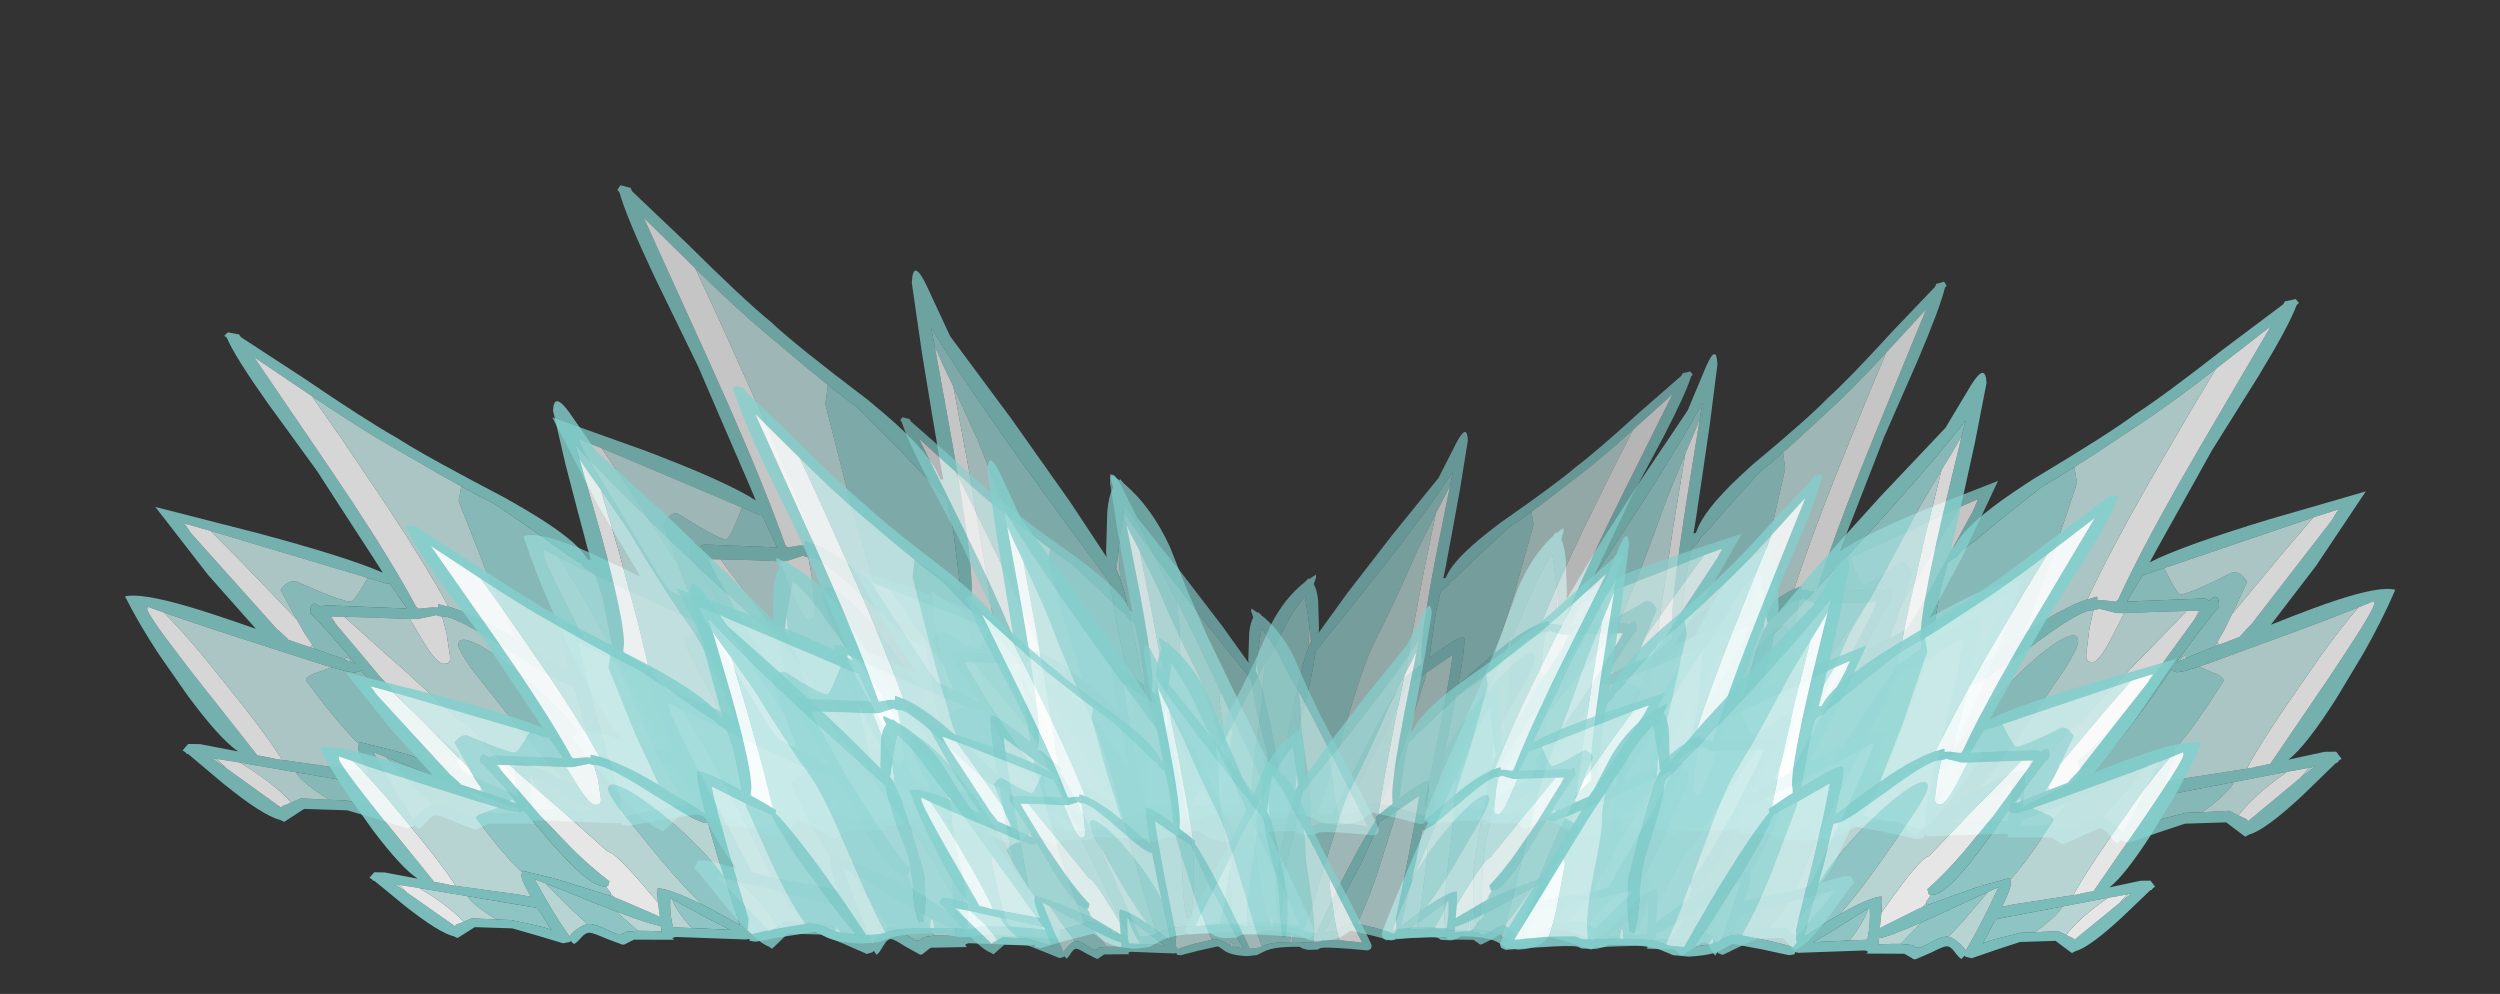 <?xml version="1.0" encoding="UTF-8" standalone="no"?>
<svg xmlns:ffdec="https://www.free-decompiler.com/flash" xmlns:xlink="http://www.w3.org/1999/xlink" ffdec:objectType="frame" height="132.85px" width="334.15px" xmlns="http://www.w3.org/2000/svg">
  <rect width="100%" height="100%" fill="#333333" stroke="none"/>
  <g transform="matrix(1.0, 0.0, 0.0, 1.0, 121.85, 70.0)">
    <use ffdec:characterId="734" height="79.85" transform="matrix(-0.772, 0.031, 0.037, 0.927, 146.639, -32.706)" width="104.65" xlink:href="#shape0"/>
    <use ffdec:characterId="734" height="79.85" transform="matrix(0.991, 0.039, -0.043, 1.081, -50.008, -45.681)" width="104.65" xlink:href="#shape0"/>
    <use ffdec:characterId="734" height="79.85" transform="matrix(1.102, 0.044, -0.032, 0.817, -103.738, -26.076)" width="104.65" xlink:href="#shape1"/>
    <use ffdec:characterId="734" height="79.85" transform="matrix(-0.756, 0.03, 0.03, 0.756, 112.543, -20.695)" width="104.65" xlink:href="#shape2"/>
    <use ffdec:characterId="734" height="79.85" transform="matrix(0.706, 0.031, -0.031, 0.706, -9.13, -14.578)" width="104.65" xlink:href="#shape2"/>
    <use ffdec:characterId="734" height="79.85" transform="matrix(-1.049, 0.042, 0.036, 0.898, 196.729, -30.498)" width="104.65" xlink:href="#shape1"/>
    <use ffdec:characterId="734" height="79.85" transform="matrix(-0.653, 0.026, 0.032, 0.798, 128.806, -6.957)" width="104.65" xlink:href="#shape1"/>
    <use ffdec:characterId="734" height="79.85" transform="matrix(0.857, 0.034, -0.037, 0.941, -33.149, -18.777)" width="104.65" xlink:href="#shape1"/>
    <use ffdec:characterId="734" height="79.85" transform="matrix(0.954, 0.038, -0.027, 0.689, -77.962, -0.236)" width="104.65" xlink:href="#shape3"/>
    <use ffdec:characterId="734" height="79.85" transform="matrix(-0.645, 0.026, 0.026, 0.645, 102.101, 3.781)" width="104.65" xlink:href="#shape0"/>
    <use ffdec:characterId="734" height="79.85" transform="matrix(0.598, 0.026, -0.026, 0.598, 0.833, 9.427)" width="104.65" xlink:href="#shape0"/>
    <use ffdec:characterId="734" height="79.85" transform="matrix(-0.905, 0.036, 0.03, 0.765, 171.112, -4.235)" width="104.65" xlink:href="#shape3"/>
  </g>
  <defs>
    <g id="shape0" transform="matrix(1.0, 0.0, 0.0, 1.0, 52.3, 39.9)">
      <path d="M4.8 -16.65 L3.3 -19.25 2.1 -21.45 1.5 -23.75 1.55 -23.75 Q8.5 -14.05 27.0 6.85 27.6 10.35 28.65 14.0 L30.05 18.6 Q31.0 21.25 31.4 26.0 31.75 30.9 32.5 33.15 L33.15 32.85 33.35 28.35 33.1 24.15 32.8 22.65 31.05 15.55 30.65 14.05 29.75 10.75 29.25 8.9 Q28.45 6.3 27.55 5.0 L27.65 4.95 28.3 6.2 27.9 2.75 28.1 0.5 28.15 0.15 28.5 -2.95 Q31.05 -0.05 32.75 3.25 L35.7 8.2 35.8 8.35 35.95 8.55 36.5 11.6 36.65 14.1 Q36.95 16.85 37.95 21.5 39.45 29.05 39.4 31.85 L39.35 33.85 39.35 34.0 37.9 34.0 Q36.15 33.95 34.7 34.05 L34.4 32.4 34.15 32.55 34.1 34.1 Q30.4 34.25 28.7 34.95 L27.9 35.35 Q26.4 32.2 23.95 24.95 L20.05 13.9 Q17.9 8.1 16.7 5.95 12.65 -1.2 8.4 -10.1 L4.8 -16.65 M-12.1 -16.25 Q-9.9 -14.75 -8.0 -13.6 L-7.15 -12.9 -2.0 -8.5 Q2.1 -4.75 2.75 -4.5 2.9 -4.1 3.35 -3.65 L3.8 -3.35 4.5 -2.8 5.55 1.1 6.5 6.3 6.95 8.85 5.25 7.7 3.25 6.45 Q0.65 4.95 0.65 5.8 0.65 7.6 2.05 13.7 L2.05 13.75 2.0 13.7 -4.65 8.45 -8.3 -1.4 -12.05 -12.95 -12.35 -13.9 -12.1 -16.25 M16.65 34.3 Q14.85 31.1 12.25 24.55 L7.65 11.9 7.7 11.5 11.2 13.45 11.3 13.45 11.35 13.55 11.4 13.8 Q11.7 14.8 13.7 18.7 16.05 23.35 17.25 25.1 L21.2 31.95 23.7 35.9 23.4 35.9 22.95 35.85 21.65 35.7 20.95 34.55 20.85 35.45 20.3 35.25 20.0 35.1 19.95 35.05 Q18.75 34.15 17.1 34.15 L16.65 34.3 M2.05 31.3 Q-0.4 28.3 -3.85 23.1 L-9.95 13.55 Q-11.7 10.45 -11.7 9.65 -11.7 7.8 -8.75 9.85 -6.85 11.2 -4.5 13.6 L-2.3 15.95 Q0.8 19.4 3.05 22.7 L4.1 24.3 5.05 26.0 7.45 34.95 7.4 34.95 3.55 32.25 2.9 31.85 2.05 31.3 M0.75 35.95 L-0.3 34.4 Q-2.0 31.55 -2.1 30.55 L0.95 32.6 1.05 32.65 1.15 32.7 1.6 33.05 2.9 33.95 6.15 36.0 0.75 35.95 M-23.0 -0.7 L-20.7 0.1 -20.5 0.15 -20.3 0.1 -18.1 4.05 -27.8 4.05 Q-28.15 4.05 -28.5 4.35 L-28.55 4.4 Q-29.8 3.1 -29.8 5.0 L-29.8 5.45 Q-28.6 6.7 -24.1 13.35 L-24.1 13.4 -24.15 13.35 -24.65 13.15 Q-24.7 12.45 -25.3 12.45 L-25.3 12.55 -25.4 12.8 -25.75 12.6 -28.9 11.3 -29.0 11.25 -29.4 10.6 -30.4 8.75 -31.4 6.55 -33.5 1.85 -33.0 1.0 Q-32.45 0.3 -31.75 0.3 L-28.85 1.8 Q-25.8 3.3 -25.0 3.3 -24.6 3.3 -23.8 1.3 L-23.0 -0.7 M-26.95 14.15 Q-25.85 14.45 -25.15 14.7 L-24.2 14.85 -24.1 14.85 -23.55 14.6 -23.4 14.4 -20.35 19.05 Q-14.1 28.55 -11.8 28.55 L-11.5 28.55 -10.75 29.75 -10.75 29.95 -10.8 30.35 -17.75 27.75 -18.55 27.5 -19.0 27.1 -19.15 27.3 -23.25 26.15 -23.3 26.45 Q-25.9 23.35 -30.0 16.4 -29.95 15.7 -28.65 15.1 L-26.95 14.15 M-13.85 36.0 L-16.1 33.35 -19.9 28.5 -19.6 28.6 -16.5 30.1 -15.1 30.8 -15.0 30.85 -12.8 31.95 -12.5 32.1 -11.85 32.4 Q-11.7 32.45 -11.5 32.55 L-11.4 32.6 -9.95 33.3 -6.75 36.9 -8.5 37.2 Q-8.75 37.7 -9.45 37.7 -9.9 37.7 -11.3 36.8 -12.7 35.95 -13.55 35.95 L-13.6 35.95 -13.85 36.0 M-30.6 31.55 L-29.95 31.65 -22.1 33.05 -21.3 33.2 -20.7 33.75 -20.6 33.85 -18.85 37.45 Q-19.3 37.05 -21.45 36.55 L-24.5 35.8 -26.6 35.8 -27.55 35.05 Q-30.15 32.9 -30.8 31.5 L-30.6 31.55" fill="#9bd9d8" fill-opacity="0.718" fill-rule="evenodd" stroke="none"/>
      <path d="M2.1 -21.45 L5.05 -9.3 Q8.35 4.8 8.35 8.55 L8.3 9.4 8.25 9.8 8.45 9.95 8.75 10.1 11.0 11.75 11.45 12.1 11.95 12.45 11.85 13.05 12.45 13.8 Q17.5 21.1 25.2 35.95 L27.2 35.65 27.9 35.35 28.7 34.95 Q30.4 34.25 34.1 34.1 L34.7 34.05 Q36.15 33.95 37.9 34.0 L39.35 34.0 40.35 33.8 41.2 33.35 45.1 33.2 48.9 33.4 49.0 33.45 49.2 33.45 50.2 33.5 42.5 19.85 38.75 13.2 35.95 8.55 35.8 8.35 35.7 8.2 32.75 3.25 Q31.05 -0.05 28.5 -2.95 L28.15 0.15 28.1 0.5 27.9 2.75 27.75 4.9 27.65 4.95 27.55 5.0 Q28.45 6.3 29.25 8.9 L29.75 10.75 30.65 14.05 31.05 15.55 32.8 22.65 33.1 24.15 33.35 28.35 33.15 32.85 32.5 33.15 Q31.75 30.9 31.4 26.0 31.0 21.25 30.05 18.6 L28.65 14.0 Q27.6 10.35 27.0 6.85 8.5 -14.05 1.55 -23.75 L1.5 -23.75 2.1 -21.45 M0.65 -29.0 L4.1 -22.85 8.4 -17.95 12.75 -13.0 21.05 -3.1 26.35 3.65 26.25 3.05 26.2 -2.0 Q26.3 -3.9 26.85 -5.0 L26.4 -6.15 26.4 -6.65 27.65 -5.9 27.75 -6.05 28.3 -5.5 Q32.1 -2.8 34.8 2.05 L37.4 7.4 40.35 12.95 41.05 14.15 47.5 25.25 Q52.35 33.65 52.35 34.15 L52.2 34.8 51.55 35.2 Q42.15 34.7 40.9 35.15 L40.3 35.5 38.15 35.65 36.95 35.4 36.3 35.05 Q30.45 35.2 28.3 36.5 L26.85 37.3 24.6 37.65 Q21.1 37.6 19.65 36.7 18.2 35.75 18.0 35.75 L13.7 36.9 9.8 38.1 9.05 38.0 8.9 37.9 8.9 37.6 8.4 37.75 -1.4 37.8 Q-2.0 38.0 -1.85 38.15 L-1.6 38.35 -7.25 38.65 -8.25 39.4 Q-8.5 39.7 -8.85 39.7 L-11.15 38.65 Q-13.0 37.65 -13.45 37.65 -14.05 37.6 -14.65 38.65 -15.3 39.8 -15.65 39.95 L-16.1 39.4 -16.25 39.6 -17.15 39.9 -20.65 38.65 -24.35 37.4 -29.6 37.45 -30.8 38.6 -31.95 39.7 -32.45 39.4 Q-34.55 38.85 -39.55 33.8 L-43.85 29.3 -44.1 29.2 -44.25 28.95 -44.6 28.7 -44.25 28.1 -43.95 27.6 -42.5 27.55 -37.85 28.5 Q-40.15 26.6 -44.3 19.6 L-47.95 13.1 Q-50.5 8.3 -52.3 3.9 -50.45 3.2 -44.75 5.1 -42.0 6.0 -36.3 8.35 L-42.35 -0.15 -49.05 -10.9 -36.55 -7.3 Q-25.4 -3.9 -21.2 -1.65 L-22.3 -3.8 -27.2 -13.15 -29.65 -17.85 -36.0 -28.7 Q-40.15 -36.0 -41.2 -39.0 L-41.5 -39.3 -41.45 -39.4 -41.1 -39.9 -39.9 -39.65 -39.75 -39.65 -39.5 -39.2 -31.8 -33.0 Q-23.9 -26.35 -20.05 -23.7 -16.75 -21.05 -6.65 -14.6 L-4.25 -12.9 Q1.95 -8.4 3.35 -5.5 L3.55 -5.15 3.95 -5.1 3.4 -7.3 3.0 -9.1 2.15 -12.8 0.4 -20.6 -1.35 -29.25 Q-1.35 -32.45 0.65 -29.0 M-4.65 8.45 L2.0 13.7 2.05 13.75 2.05 13.7 Q0.65 7.6 0.65 5.8 0.65 4.95 3.25 6.45 L5.25 7.7 6.95 8.85 6.5 6.3 5.55 1.1 4.5 -2.8 3.8 -3.35 3.35 -3.65 Q2.9 -4.1 2.75 -4.5 2.1 -4.75 -2.0 -8.5 L-7.15 -12.9 -8.0 -13.6 Q-9.9 -14.75 -12.1 -16.25 L-14.95 -18.2 -21.0 -22.5 Q-24.3 -24.8 -30.6 -30.0 L-33.6 -32.5 -37.8 -36.0 -28.3 -18.7 -25.3 -13.15 Q-19.95 -3.1 -17.0 3.7 L-16.85 4.05 -16.65 4.0 -15.05 3.7 -14.35 3.7 -14.35 3.15 -14.25 3.15 -13.7 3.3 -13.1 3.5 -13.1 3.45 Q-9.6 4.7 -5.25 8.0 L-4.65 8.45 M7.7 11.5 L7.15 11.15 3.2 8.7 2.8 8.45 3.2 10.5 3.85 13.7 5.55 21.1 8.65 33.75 8.6 35.8 8.45 35.85 9.15 36.75 Q9.95 36.3 12.95 35.35 L16.65 34.3 17.1 34.15 Q18.75 34.15 19.95 35.05 L20.0 35.1 20.3 35.25 20.85 35.45 21.65 35.7 22.95 35.85 23.4 35.9 23.7 35.9 21.2 31.95 17.25 25.1 Q16.05 23.35 13.7 18.7 11.7 14.8 11.4 13.8 L11.35 13.55 11.35 13.45 11.3 13.45 11.2 13.45 7.7 11.5 M5.05 26.0 L4.15 22.55 3.1 18.2 2.45 15.5 2.25 15.5 Q1.45 15.5 -1.15 13.65 L-5.45 10.35 Q-11.85 5.15 -13.5 5.15 L-13.8 5.15 -14.25 5.05 -14.4 5.0 -14.4 4.9 -16.75 5.7 -17.7 5.75 -22.3 5.75 -25.65 5.8 -27.2 5.85 -27.4 5.85 -27.4 5.9 -26.7 6.95 -22.35 13.4 -21.15 15.2 -16.65 21.2 Q-13.8 24.85 -11.0 27.55 L-11.15 28.25 -11.15 28.4 Q-11.25 28.55 -11.5 28.55 L-11.8 28.55 Q-14.1 28.55 -20.35 19.05 L-23.4 14.4 -23.55 14.6 -24.1 14.85 -24.2 14.85 -25.15 14.7 Q-25.85 14.45 -26.95 14.15 L-29.3 13.3 -35.8 10.85 Q-42.8 8.25 -47.5 6.3 L-49.4 5.5 -49.45 5.35 -49.55 5.8 Q-49.55 6.6 -45.55 13.1 L-43.55 16.35 -35.65 28.8 -35.75 28.95 -35.55 29.0 -33.5 29.4 -33.4 29.45 -33.2 29.5 -32.5 29.6 -23.6 30.8 -21.9 31.15 Q-23.35 28.0 -23.35 27.05 L-23.25 26.15 -19.15 27.3 -18.55 27.5 -17.75 27.75 -10.8 30.35 -10.15 30.65 -9.3 31.05 -4.05 33.85 -3.75 34.05 -3.85 33.35 -4.1 31.3 -4.25 29.3 -4.2 28.5 Q-2.45 28.55 2.05 31.3 L2.9 31.85 3.55 32.25 7.4 34.95 7.5 35.05 7.45 34.95 5.05 26.0 M-2.1 30.55 L-2.4 30.4 Q-2.45 33.3 -1.85 35.95 L0.75 35.95 6.15 36.0 2.9 33.95 1.6 33.05 1.15 32.7 1.05 32.65 0.95 32.6 -2.1 30.55 M-45.45 -8.3 L-45.55 -8.3 -44.95 -7.5 -44.9 -7.4 -44.9 -7.35 -44.5 -6.7 -34.05 7.85 -34.0 7.95 -33.9 8.05 -33.85 8.1 -33.75 8.25 -33.65 8.35 -33.55 8.45 -33.45 8.55 -32.35 9.85 -32.4 9.9 -29.65 11.0 -29.0 11.25 -28.9 11.3 -25.75 12.6 -25.4 12.8 -24.65 13.15 -24.15 13.35 -24.1 13.4 -24.1 13.35 Q-28.6 6.7 -29.8 5.45 L-29.8 5.0 Q-29.8 3.1 -28.55 4.4 L-28.5 4.35 Q-28.15 4.05 -27.8 4.05 L-18.1 4.05 -20.3 0.1 -20.5 0.15 -20.7 0.1 -23.0 -0.7 -42.25 -7.35 -45.2 -8.3 -45.45 -8.3 M-19.6 28.6 Q-21.45 27.7 -21.5 27.7 -18.7 34.2 -16.3 38.55 -16.15 38.05 -15.4 37.2 -14.5 36.15 -13.85 36.0 L-13.6 35.95 -13.55 35.95 Q-12.7 35.95 -11.3 36.8 -9.9 37.7 -9.45 37.7 -8.75 37.7 -8.5 37.2 L-6.75 36.9 Q-5.5 36.8 -3.45 36.85 L-3.6 35.75 Q-4.8 35.7 -9.95 33.3 L-11.4 32.6 -11.5 32.55 Q-11.7 32.45 -11.85 32.4 L-12.5 32.1 -12.8 31.95 -15.0 30.85 -15.1 30.8 -16.5 30.1 -19.6 28.6 M-40.4 29.85 L-41.15 29.7 -39.25 31.3 -38.9 31.6 -32.4 37.4 -32.2 37.1 -31.2 36.5 -30.05 35.75 -26.6 35.8 -24.5 35.8 -21.45 36.55 Q-19.3 37.05 -18.85 37.45 L-20.6 33.85 -20.9 33.3 -21.3 33.2 -22.1 33.05 -29.95 31.65 -30.6 31.55 -37.6 30.3 -40.4 29.85" fill="#83cfcd" fill-opacity="0.718" fill-rule="evenodd" stroke="none"/>
      <path d="M2.1 -21.45 L3.3 -19.25 4.8 -16.65 7.3 -6.6 9.9 4.7 11.45 12.1 11.0 11.75 8.75 10.1 8.45 9.95 8.3 9.4 8.35 8.55 Q8.35 4.8 5.05 -9.3 L2.1 -21.45 M-13.1 3.45 L-13.1 3.5 -13.7 3.3 -14.25 3.15 -14.35 3.15 -14.35 3.7 -15.05 3.7 -16.65 4.0 -17.0 3.7 Q-19.95 -3.1 -25.3 -13.15 L-28.3 -18.7 -37.8 -36.0 -33.6 -32.5 -30.6 -30.0 -26.9 -23.4 -21.3 -13.1 Q-15.95 -3.05 -13.1 3.45 M45.1 33.2 Q44.45 31.35 43.75 28.2 L42.3 20.7 Q42.3 20.0 42.5 19.85 L50.2 33.5 49.2 33.45 49.0 33.45 48.9 33.4 45.1 33.2 M-13.8 5.15 L-13.2 7.75 -12.65 11.65 -12.65 12.25 -12.8 12.6 -12.9 12.75 -13.45 12.85 Q-14.3 12.85 -16.25 8.75 L-17.7 5.75 -16.75 5.7 -14.4 4.9 -14.4 5.0 -14.25 5.05 -13.8 5.15 M-25.65 5.8 L-19.6 12.55 -18.8 13.4 -11.4 21.8 Q-10.4 21.85 -6.05 28.35 L-4.1 31.3 -3.85 33.35 -3.75 34.05 -4.05 33.85 -9.3 31.05 -10.15 30.65 -10.75 29.95 -10.75 29.75 -11.5 28.55 Q-11.25 28.55 -11.15 28.4 L-11.15 28.25 -11.0 27.55 Q-13.8 24.85 -16.65 21.2 L-21.15 15.2 -22.35 13.4 -26.7 6.95 -27.2 5.85 -25.65 5.8 M-45.45 -8.3 L-45.2 -8.3 -42.25 -7.35 -38.15 -2.2 -31.4 6.55 -30.4 8.75 -29.4 10.6 -29.65 11.0 -32.4 9.9 -32.35 9.85 -33.45 8.55 -33.55 8.45 -33.65 8.35 -33.75 8.25 -33.85 8.1 -33.9 8.05 -34.0 7.95 -34.05 7.85 -44.5 -6.7 -44.9 -7.35 -44.9 -7.4 -44.95 -7.5 -45.45 -8.3 M-35.65 28.8 L-43.55 16.35 -45.55 13.1 Q-49.55 6.6 -49.55 5.8 L-49.45 5.35 -49.4 5.5 -47.5 6.3 Q-45.6 8.65 -42.55 13.15 L-41.2 15.25 Q-34.45 25.55 -32.5 29.6 L-33.2 29.5 -33.4 29.45 -33.5 29.4 -35.55 29.0 -35.65 28.8 M-40.4 29.85 L-37.6 30.3 Q-36.2 31.35 -35.1 32.3 -32.55 34.55 -31.2 36.5 L-32.2 37.1 -32.4 37.4 -38.9 31.6 -39.25 31.3 -40.4 29.85" fill="#ffffff" fill-opacity="0.718" fill-rule="evenodd" stroke="none"/>
      <path d="M8.3 9.4 L8.45 9.95 8.25 9.8 8.3 9.4 M11.45 12.1 L9.9 4.7 7.3 -6.6 4.8 -16.65 8.4 -10.1 Q12.65 -1.2 16.7 5.95 17.9 8.1 20.05 13.9 L23.95 24.95 Q26.4 32.2 27.9 35.35 L27.2 35.65 25.2 35.95 Q17.5 21.1 12.45 13.8 L11.85 13.05 11.95 12.45 11.45 12.1 M34.1 34.1 L34.15 32.55 34.4 32.4 34.7 34.05 34.1 34.1 M39.35 34.0 L39.35 33.85 39.4 31.85 Q39.45 29.05 37.95 21.5 36.95 16.85 36.65 14.1 L36.5 11.6 35.95 8.55 38.75 13.2 42.5 19.85 Q42.3 20.0 42.3 20.7 L43.75 28.2 Q44.45 31.35 45.1 33.2 L41.2 33.35 40.35 33.8 39.35 34.0 M27.9 2.75 L28.3 6.2 27.65 4.95 27.75 4.9 27.9 2.75 M-12.1 -16.25 L-12.35 -13.9 -12.05 -12.95 -8.3 -1.4 -4.65 8.45 -5.25 8.0 Q-9.6 4.7 -13.1 3.45 -15.95 -3.05 -21.3 -13.1 L-26.9 -23.4 -30.6 -30.0 Q-24.3 -24.8 -21.0 -22.5 L-14.95 -18.2 -12.1 -16.25 M-16.65 4.0 L-16.85 4.05 -17.0 3.7 -16.65 4.0 M7.7 11.5 L7.65 11.9 12.25 24.55 Q14.85 31.1 16.65 34.3 L12.95 35.35 Q9.95 36.3 9.15 36.75 L8.45 35.85 8.6 35.8 8.65 33.75 5.55 21.1 3.85 13.7 3.2 10.5 2.8 8.45 3.2 8.7 7.15 11.15 7.7 11.5 M20.85 35.45 L20.95 34.55 21.65 35.7 20.85 35.45 M11.35 13.55 L11.3 13.45 11.35 13.45 11.35 13.55 M-13.8 5.15 L-13.5 5.15 Q-11.85 5.15 -5.45 10.35 L-1.15 13.65 Q1.45 15.5 2.25 15.5 L2.45 15.5 3.1 18.2 4.15 22.55 5.05 26.0 4.1 24.3 3.05 22.7 Q0.8 19.4 -2.3 15.95 L-4.5 13.6 Q-6.85 11.2 -8.75 9.85 -11.7 7.8 -11.7 9.65 -11.7 10.45 -9.95 13.55 L-3.85 23.1 Q-0.4 28.3 2.05 31.3 -2.45 28.55 -4.2 28.5 L-4.25 29.3 -4.1 31.3 -6.05 28.35 Q-10.4 21.85 -11.4 21.8 L-18.8 13.4 -19.6 12.55 -25.65 5.8 -22.3 5.75 -17.7 5.75 -16.25 8.75 Q-14.3 12.85 -13.45 12.85 L-12.9 12.75 -12.8 12.6 -12.65 12.25 -12.65 11.65 -13.2 7.75 -13.8 5.15 M7.45 34.95 L7.5 35.05 7.4 34.95 7.45 34.95 M0.75 35.95 L-1.85 35.95 Q-2.45 33.3 -2.4 30.4 L-2.1 30.55 Q-2.0 31.55 -0.3 34.4 L0.75 35.95 M-44.95 -7.5 L-45.55 -8.3 -45.45 -8.3 -44.95 -7.5 M-42.25 -7.35 L-23.0 -0.7 -23.8 1.3 Q-24.6 3.3 -25.0 3.3 -25.8 3.3 -28.85 1.8 L-31.75 0.3 Q-32.45 0.3 -33.0 1.0 L-33.5 1.85 -31.4 6.55 -38.15 -2.2 -42.25 -7.35 M-24.65 13.15 L-25.4 12.8 -25.3 12.55 -25.3 12.45 Q-24.7 12.45 -24.65 13.15 M-29.0 11.25 L-29.65 11.0 -29.4 10.6 -29.0 11.25 M-35.65 28.8 L-35.55 29.0 -35.75 28.95 -35.65 28.8 M-32.5 29.6 Q-34.45 25.55 -41.2 15.25 L-42.55 13.15 Q-45.6 8.65 -47.5 6.3 -42.8 8.25 -35.8 10.85 L-29.3 13.3 -26.95 14.15 -28.65 15.1 Q-29.95 15.7 -30.0 16.4 -25.9 23.35 -23.3 26.45 L-23.25 26.15 -23.35 27.05 Q-23.35 28.0 -21.9 31.15 L-23.6 30.8 -32.5 29.6 M-26.7 6.95 L-27.4 5.9 -27.4 5.85 -27.2 5.85 -26.7 6.95 M-19.15 27.3 L-19.0 27.1 -18.55 27.5 -19.15 27.3 M-10.8 30.35 L-10.75 29.95 -10.15 30.65 -10.8 30.35 M-13.85 36.0 Q-14.5 36.15 -15.4 37.2 -16.15 38.05 -16.3 38.55 -18.7 34.2 -21.5 27.7 -21.45 27.7 -19.6 28.6 L-19.9 28.5 -16.1 33.35 -13.85 36.0 M-9.95 33.3 Q-4.8 35.7 -3.6 35.75 L-3.45 36.85 Q-5.5 36.8 -6.75 36.9 L-9.95 33.3 M-39.25 31.3 L-41.15 29.7 -40.4 29.85 -39.25 31.3 M-37.6 30.3 L-30.6 31.55 -30.8 31.5 Q-30.15 32.9 -27.55 35.05 L-26.6 35.8 -30.05 35.75 -31.2 36.5 Q-32.55 34.55 -35.1 32.3 -36.2 31.35 -37.6 30.3 M-21.3 33.2 L-20.9 33.3 -20.6 33.85 -20.7 33.75 -21.3 33.2" fill="#c9eae9" fill-opacity="0.718" fill-rule="evenodd" stroke="none"/>
    </g>
    <g id="shape1" transform="matrix(1.0, 0.0, 0.0, 1.0, 52.3, 39.9)">
      <path d="M4.8 -16.65 L3.3 -19.25 2.1 -21.45 1.5 -23.75 1.55 -23.75 Q8.5 -14.05 27.0 6.85 27.6 10.35 28.65 14.0 L30.05 18.6 Q31.0 21.25 31.4 26.0 31.75 30.9 32.5 33.15 L33.15 32.85 33.35 28.35 33.1 24.15 32.8 22.65 31.05 15.55 30.65 14.05 29.75 10.75 29.25 8.9 Q28.45 6.3 27.55 5.0 L27.65 4.95 28.3 6.2 27.9 2.75 28.1 0.5 28.15 0.15 28.5 -2.95 Q31.05 -0.05 32.75 3.25 L35.7 8.2 35.8 8.35 35.95 8.55 36.5 11.6 36.65 14.1 Q36.95 16.85 37.95 21.5 39.45 29.05 39.4 31.85 L39.35 33.85 39.35 34.0 37.9 34.0 Q36.15 33.95 34.7 34.05 L34.4 32.4 34.15 32.55 34.1 34.1 Q30.4 34.25 28.7 34.95 L27.9 35.35 Q26.4 32.2 23.95 24.95 L20.05 13.9 Q17.9 8.1 16.7 5.95 12.65 -1.2 8.4 -10.1 L4.8 -16.65 M-12.1 -16.25 Q-9.9 -14.75 -8.0 -13.6 L-7.15 -12.9 -2.0 -8.5 Q2.1 -4.75 2.75 -4.5 2.9 -4.1 3.35 -3.65 L3.8 -3.35 4.5 -2.8 5.55 1.1 6.5 6.3 6.95 8.85 5.25 7.7 3.25 6.45 Q0.65 4.95 0.65 5.8 0.65 7.6 2.05 13.7 L2.05 13.75 2.0 13.7 -4.65 8.45 -8.3 -1.4 -12.05 -12.95 -12.35 -13.9 -12.1 -16.25 M16.65 34.3 Q14.85 31.1 12.25 24.55 L7.65 11.9 7.7 11.5 11.2 13.45 11.3 13.45 11.35 13.55 11.4 13.8 Q11.7 14.8 13.7 18.7 16.05 23.35 17.25 25.1 L21.2 31.95 23.7 35.9 23.4 35.9 22.95 35.85 21.65 35.7 20.95 34.55 20.85 35.45 20.3 35.25 20.0 35.1 19.95 35.05 Q18.75 34.15 17.1 34.15 L16.65 34.3 M2.05 31.3 Q-0.4 28.3 -3.85 23.1 L-9.95 13.55 Q-11.7 10.45 -11.7 9.65 -11.7 7.8 -8.75 9.85 -6.85 11.2 -4.5 13.6 L-2.3 15.95 Q0.8 19.4 3.05 22.7 L4.1 24.3 5.05 26.0 7.45 34.95 7.4 34.95 3.55 32.25 2.9 31.85 2.05 31.3 M0.75 35.95 L-0.3 34.4 Q-2.0 31.55 -2.1 30.55 L0.95 32.6 1.05 32.65 1.15 32.7 1.6 33.05 2.9 33.95 6.15 36.0 0.75 35.95 M-23.0 -0.7 L-20.7 0.1 -20.5 0.15 -20.3 0.1 -18.1 4.05 -27.8 4.05 Q-28.15 4.05 -28.5 4.35 L-28.55 4.4 Q-29.8 3.1 -29.8 5.0 L-29.8 5.45 Q-28.6 6.7 -24.1 13.35 L-24.1 13.4 -24.15 13.35 -24.65 13.15 Q-24.7 12.45 -25.3 12.45 L-25.3 12.55 -25.4 12.8 -25.75 12.6 -28.9 11.3 -29.0 11.25 -29.4 10.6 -30.4 8.75 -31.4 6.55 -33.5 1.85 -33.0 1.0 Q-32.45 0.3 -31.75 0.3 L-28.85 1.8 Q-25.8 3.3 -25.0 3.3 -24.6 3.3 -23.8 1.3 L-23.0 -0.7 M-26.95 14.15 Q-25.85 14.45 -25.15 14.7 L-24.2 14.85 -24.1 14.85 -23.55 14.6 -23.4 14.4 -20.35 19.05 Q-14.1 28.55 -11.8 28.55 L-11.5 28.55 -10.75 29.75 -10.75 29.95 -10.8 30.35 -17.75 27.75 -18.55 27.5 -19.0 27.1 -19.15 27.3 -23.25 26.15 -23.3 26.45 Q-25.9 23.35 -30.0 16.4 -29.95 15.7 -28.65 15.1 L-26.95 14.15 M-13.85 36.0 L-16.1 33.35 -19.9 28.5 -19.6 28.6 -16.5 30.1 -15.1 30.8 -15.0 30.85 -12.8 31.95 -12.5 32.1 -11.85 32.4 Q-11.7 32.45 -11.5 32.55 L-11.4 32.6 -9.95 33.3 -6.75 36.9 -8.5 37.2 Q-8.75 37.7 -9.45 37.7 -9.9 37.7 -11.3 36.8 -12.7 35.95 -13.55 35.95 L-13.6 35.95 -13.85 36.0 M-30.6 31.55 L-29.95 31.65 -22.1 33.05 -21.3 33.2 -20.7 33.75 -20.6 33.85 -18.85 37.45 Q-19.3 37.05 -21.45 36.55 L-24.5 35.8 -26.6 35.8 -27.55 35.05 Q-30.15 32.9 -30.8 31.5 L-30.6 31.55" fill="#9bd9d8" fill-opacity="0.8" fill-rule="evenodd" stroke="none"/>
      <path d="M2.1 -21.45 L5.05 -9.3 Q8.35 4.8 8.35 8.55 L8.3 9.4 8.25 9.8 8.45 9.95 8.75 10.1 11.0 11.75 11.45 12.1 11.95 12.45 11.85 13.05 12.45 13.8 Q17.5 21.1 25.2 35.95 L27.2 35.65 27.9 35.35 28.7 34.95 Q30.4 34.25 34.1 34.1 L34.7 34.05 Q36.15 33.95 37.9 34.0 L39.35 34.0 40.35 33.8 41.2 33.35 45.1 33.2 48.9 33.4 49.0 33.45 49.2 33.45 50.2 33.5 42.5 19.85 38.75 13.2 35.95 8.55 35.8 8.35 35.7 8.2 32.75 3.25 Q31.05 -0.05 28.5 -2.95 L28.15 0.15 28.1 0.5 27.9 2.75 27.75 4.9 27.65 4.95 27.55 5.0 Q28.45 6.3 29.25 8.9 L29.75 10.75 30.65 14.05 31.05 15.55 32.8 22.65 33.1 24.15 33.35 28.35 33.15 32.85 32.5 33.15 Q31.75 30.9 31.4 26.0 31.0 21.25 30.05 18.6 L28.65 14.0 Q27.6 10.35 27.0 6.85 8.5 -14.05 1.55 -23.75 L1.5 -23.75 2.1 -21.45 M0.65 -29.0 L4.1 -22.85 8.4 -17.95 12.75 -13.0 21.05 -3.1 26.35 3.65 26.25 3.05 26.2 -2.0 Q26.3 -3.9 26.85 -5.0 L26.4 -6.15 26.4 -6.65 27.65 -5.9 27.75 -6.05 28.3 -5.5 Q32.1 -2.8 34.8 2.05 L37.4 7.4 40.35 12.95 41.05 14.15 47.5 25.25 Q52.35 33.65 52.35 34.15 L52.2 34.8 51.55 35.2 Q42.15 34.7 40.9 35.15 L40.3 35.5 38.15 35.65 36.95 35.4 36.3 35.05 Q30.45 35.2 28.3 36.5 L26.85 37.3 24.6 37.65 Q21.1 37.6 19.65 36.7 18.2 35.75 18.0 35.75 L13.7 36.9 9.8 38.1 9.05 38.0 8.9 37.9 8.9 37.6 8.4 37.75 -1.4 37.8 Q-2.0 38.0 -1.85 38.15 L-1.6 38.35 -7.25 38.65 -8.25 39.4 Q-8.5 39.7 -8.85 39.7 L-11.15 38.65 Q-13.0 37.65 -13.45 37.65 -14.05 37.6 -14.65 38.65 -15.3 39.8 -15.65 39.95 L-16.1 39.4 -16.25 39.6 -17.15 39.9 -20.65 38.65 -24.35 37.4 -29.6 37.45 -30.8 38.6 -31.95 39.7 -32.45 39.4 Q-34.55 38.85 -39.55 33.8 L-43.85 29.3 -44.1 29.2 -44.25 28.95 -44.6 28.7 -44.25 28.1 -43.95 27.6 -42.5 27.55 -37.85 28.5 Q-40.15 26.6 -44.3 19.6 L-47.95 13.1 Q-50.5 8.3 -52.3 3.9 -50.45 3.2 -44.75 5.1 -42.0 6.0 -36.3 8.35 L-42.35 -0.15 -49.05 -10.9 -36.55 -7.3 Q-25.4 -3.9 -21.2 -1.65 L-22.3 -3.8 -27.2 -13.15 -29.65 -17.85 -36.0 -28.7 Q-40.15 -36.0 -41.2 -39.0 L-41.5 -39.3 -41.45 -39.4 -41.1 -39.9 -39.9 -39.65 -39.75 -39.65 -39.5 -39.2 -31.8 -33.0 Q-23.9 -26.35 -20.05 -23.7 -16.75 -21.05 -6.65 -14.6 L-4.25 -12.9 Q1.95 -8.4 3.35 -5.5 L3.55 -5.15 3.95 -5.1 3.4 -7.3 3.0 -9.1 2.15 -12.8 0.4 -20.6 -1.35 -29.25 Q-1.35 -32.45 0.65 -29.0 M-4.65 8.45 L2.0 13.7 2.05 13.75 2.05 13.7 Q0.65 7.6 0.65 5.8 0.65 4.95 3.25 6.45 L5.25 7.7 6.95 8.85 6.5 6.3 5.55 1.1 4.5 -2.8 3.8 -3.35 3.35 -3.65 Q2.9 -4.1 2.75 -4.5 2.1 -4.75 -2.0 -8.5 L-7.15 -12.9 -8.0 -13.6 Q-9.9 -14.75 -12.1 -16.25 L-14.95 -18.2 -21.0 -22.5 Q-24.3 -24.8 -30.6 -30.0 L-33.6 -32.5 -37.8 -36.0 -28.3 -18.7 -25.3 -13.15 Q-19.95 -3.1 -17.0 3.7 L-16.85 4.05 -16.65 4.0 -15.05 3.7 -14.35 3.7 -14.35 3.15 -14.25 3.15 -13.7 3.3 -13.1 3.5 -13.1 3.45 Q-9.6 4.7 -5.25 8.0 L-4.65 8.45 M7.7 11.5 L7.15 11.15 3.2 8.7 2.8 8.45 3.2 10.5 3.85 13.7 5.55 21.1 8.65 33.75 8.6 35.8 8.45 35.85 9.15 36.75 Q9.95 36.3 12.95 35.35 L16.65 34.3 17.1 34.15 Q18.75 34.15 19.95 35.05 L20.0 35.1 20.3 35.25 20.85 35.45 21.65 35.7 22.95 35.85 23.4 35.9 23.7 35.9 21.2 31.95 17.25 25.1 Q16.05 23.35 13.7 18.7 11.7 14.8 11.4 13.8 L11.35 13.55 11.35 13.45 11.3 13.45 11.2 13.45 7.7 11.5 M5.05 26.0 L4.15 22.55 3.1 18.2 2.45 15.5 2.25 15.5 Q1.45 15.5 -1.15 13.65 L-5.45 10.35 Q-11.85 5.15 -13.5 5.15 L-13.8 5.15 -14.25 5.05 -14.4 5.0 -14.4 4.9 -16.75 5.7 -17.7 5.75 -22.3 5.75 -25.65 5.8 -27.2 5.85 -27.4 5.85 -27.4 5.9 -26.7 6.95 -22.35 13.4 -21.15 15.2 -16.65 21.2 Q-13.8 24.85 -11.0 27.55 L-11.15 28.25 -11.15 28.4 Q-11.25 28.55 -11.5 28.55 L-11.8 28.55 Q-14.1 28.55 -20.35 19.05 L-23.4 14.4 -23.55 14.6 -24.1 14.85 -24.2 14.85 -25.15 14.7 Q-25.85 14.45 -26.95 14.15 L-29.3 13.3 -35.8 10.85 Q-42.8 8.25 -47.5 6.3 L-49.4 5.5 -49.45 5.35 -49.55 5.8 Q-49.55 6.6 -45.55 13.1 L-43.55 16.35 -35.65 28.8 -35.75 28.95 -35.55 29.0 -33.5 29.4 -33.4 29.45 -33.2 29.5 -32.5 29.6 -23.6 30.8 -21.9 31.15 Q-23.35 28.0 -23.35 27.05 L-23.25 26.15 -19.15 27.3 -18.55 27.5 -17.75 27.75 -10.8 30.35 -10.15 30.65 -9.3 31.05 -4.05 33.85 -3.75 34.05 -3.85 33.35 -4.1 31.3 -4.25 29.3 -4.2 28.5 Q-2.45 28.55 2.05 31.3 L2.9 31.85 3.55 32.25 7.4 34.95 7.5 35.05 7.45 34.95 5.05 26.0 M-2.1 30.55 L-2.4 30.4 Q-2.45 33.3 -1.85 35.95 L0.75 35.95 6.15 36.0 2.9 33.95 1.6 33.05 1.15 32.7 1.05 32.65 0.95 32.6 -2.1 30.55 M-45.45 -8.3 L-45.55 -8.3 -44.95 -7.5 -44.9 -7.4 -44.9 -7.35 -44.5 -6.7 -34.05 7.85 -34.0 7.95 -33.9 8.05 -33.85 8.1 -33.75 8.25 -33.65 8.35 -33.55 8.45 -33.45 8.55 -32.35 9.85 -32.4 9.9 -29.65 11.0 -29.0 11.25 -28.9 11.3 -25.75 12.6 -25.4 12.8 -24.65 13.15 -24.15 13.35 -24.1 13.4 -24.1 13.35 Q-28.6 6.7 -29.8 5.45 L-29.8 5.0 Q-29.8 3.1 -28.55 4.4 L-28.5 4.35 Q-28.15 4.05 -27.8 4.05 L-18.1 4.05 -20.3 0.1 -20.5 0.15 -20.7 0.1 -23.0 -0.7 -42.25 -7.35 -45.2 -8.3 -45.45 -8.3 M-19.6 28.6 Q-21.45 27.7 -21.5 27.7 -18.7 34.2 -16.3 38.55 -16.15 38.05 -15.4 37.2 -14.5 36.15 -13.85 36.0 L-13.6 35.95 -13.55 35.95 Q-12.7 35.95 -11.3 36.8 -9.9 37.7 -9.45 37.7 -8.75 37.7 -8.5 37.2 L-6.75 36.9 Q-5.5 36.8 -3.45 36.85 L-3.6 35.75 Q-4.8 35.7 -9.95 33.3 L-11.4 32.6 -11.5 32.55 Q-11.7 32.45 -11.85 32.4 L-12.5 32.1 -12.8 31.95 -15.0 30.85 -15.1 30.8 -16.5 30.1 -19.6 28.6 M-40.4 29.85 L-41.15 29.7 -39.25 31.3 -38.9 31.6 -32.4 37.4 -32.2 37.1 -31.2 36.5 -30.05 35.75 -26.6 35.8 -24.5 35.8 -21.45 36.55 Q-19.3 37.05 -18.85 37.45 L-20.6 33.85 -20.9 33.3 -21.3 33.2 -22.1 33.05 -29.95 31.65 -30.6 31.55 -37.6 30.3 -40.4 29.85" fill="#83cfcd" fill-opacity="0.8" fill-rule="evenodd" stroke="none"/>
      <path d="M2.1 -21.45 L3.3 -19.25 4.8 -16.65 7.3 -6.6 9.9 4.7 11.45 12.1 11.0 11.75 8.75 10.1 8.45 9.95 8.3 9.4 8.35 8.55 Q8.35 4.8 5.05 -9.3 L2.1 -21.45 M-13.1 3.45 L-13.1 3.5 -13.7 3.3 -14.25 3.15 -14.35 3.15 -14.35 3.7 -15.05 3.7 -16.65 4.0 -17.0 3.7 Q-19.95 -3.1 -25.3 -13.15 L-28.3 -18.7 -37.8 -36.0 -33.6 -32.5 -30.6 -30.0 -26.9 -23.4 -21.3 -13.1 Q-15.95 -3.05 -13.1 3.45 M45.1 33.2 Q44.45 31.35 43.75 28.2 L42.3 20.7 Q42.3 20.0 42.5 19.85 L50.2 33.5 49.2 33.45 49.0 33.45 48.9 33.4 45.1 33.2 M-13.8 5.15 L-13.2 7.75 -12.65 11.65 -12.65 12.25 -12.8 12.6 -12.9 12.75 -13.45 12.85 Q-14.3 12.85 -16.25 8.75 L-17.7 5.75 -16.75 5.7 -14.4 4.9 -14.4 5.0 -14.25 5.05 -13.8 5.15 M-25.65 5.8 L-19.6 12.55 -18.8 13.4 -11.4 21.8 Q-10.4 21.85 -6.05 28.35 L-4.1 31.3 -3.85 33.35 -3.75 34.05 -4.05 33.85 -9.3 31.05 -10.15 30.65 -10.75 29.95 -10.75 29.75 -11.5 28.55 Q-11.25 28.55 -11.15 28.4 L-11.15 28.25 -11.0 27.55 Q-13.8 24.85 -16.65 21.2 L-21.15 15.2 -22.35 13.4 -26.7 6.95 -27.2 5.85 -25.65 5.8 M-45.45 -8.3 L-45.2 -8.3 -42.25 -7.35 -38.15 -2.2 -31.4 6.55 -30.4 8.75 -29.4 10.6 -29.65 11.0 -32.4 9.9 -32.35 9.85 -33.45 8.55 -33.55 8.45 -33.65 8.35 -33.75 8.25 -33.85 8.1 -33.9 8.05 -34.0 7.95 -34.05 7.85 -44.5 -6.7 -44.9 -7.35 -44.9 -7.4 -44.95 -7.5 -45.45 -8.3 M-35.65 28.8 L-43.55 16.35 -45.55 13.1 Q-49.55 6.6 -49.55 5.8 L-49.45 5.35 -49.4 5.5 -47.5 6.3 Q-45.6 8.65 -42.55 13.15 L-41.2 15.25 Q-34.45 25.55 -32.5 29.6 L-33.2 29.5 -33.4 29.45 -33.5 29.4 -35.55 29.0 -35.65 28.8 M-40.4 29.85 L-37.6 30.3 Q-36.2 31.35 -35.1 32.3 -32.55 34.55 -31.2 36.5 L-32.2 37.1 -32.4 37.4 -38.9 31.6 -39.25 31.3 -40.4 29.85" fill="#ffffff" fill-opacity="0.8" fill-rule="evenodd" stroke="none"/>
      <path d="M8.3 9.4 L8.45 9.95 8.25 9.8 8.3 9.4 M11.45 12.1 L9.9 4.7 7.3 -6.6 4.8 -16.65 8.4 -10.1 Q12.65 -1.2 16.7 5.95 17.9 8.1 20.05 13.9 L23.95 24.95 Q26.4 32.2 27.9 35.35 L27.2 35.65 25.2 35.95 Q17.5 21.1 12.45 13.8 L11.85 13.05 11.95 12.45 11.45 12.1 M34.1 34.1 L34.15 32.55 34.4 32.4 34.7 34.05 34.1 34.1 M39.35 34.0 L39.35 33.85 39.4 31.85 Q39.45 29.05 37.95 21.5 36.95 16.85 36.65 14.1 L36.5 11.6 35.95 8.55 38.75 13.2 42.5 19.85 Q42.3 20.0 42.3 20.7 L43.75 28.2 Q44.45 31.35 45.1 33.2 L41.2 33.35 40.35 33.8 39.35 34.0 M27.9 2.75 L28.3 6.2 27.65 4.95 27.75 4.9 27.9 2.75 M-12.1 -16.25 L-12.35 -13.9 -12.05 -12.95 -8.3 -1.4 -4.65 8.45 -5.25 8.0 Q-9.6 4.7 -13.1 3.45 -15.95 -3.05 -21.3 -13.1 L-26.9 -23.4 -30.6 -30.0 Q-24.3 -24.8 -21.0 -22.5 L-14.95 -18.2 -12.1 -16.25 M-16.65 4.0 L-16.85 4.05 -17.0 3.7 -16.65 4.0 M7.7 11.5 L7.65 11.9 12.25 24.55 Q14.85 31.1 16.65 34.3 L12.95 35.35 Q9.95 36.3 9.15 36.75 L8.45 35.85 8.6 35.8 8.65 33.75 5.55 21.1 3.85 13.7 3.2 10.5 2.8 8.45 3.2 8.7 7.15 11.15 7.7 11.5 M20.85 35.45 L20.95 34.55 21.65 35.7 20.85 35.45 M11.35 13.55 L11.3 13.45 11.35 13.45 11.35 13.55 M-13.8 5.15 L-13.5 5.15 Q-11.85 5.15 -5.45 10.35 L-1.15 13.65 Q1.45 15.5 2.25 15.5 L2.45 15.5 3.1 18.2 4.15 22.55 5.05 26.0 4.1 24.3 3.05 22.7 Q0.8 19.4 -2.3 15.95 L-4.5 13.6 Q-6.85 11.2 -8.75 9.85 -11.7 7.8 -11.7 9.65 -11.7 10.45 -9.95 13.55 L-3.85 23.1 Q-0.4 28.3 2.05 31.3 -2.45 28.55 -4.2 28.5 L-4.25 29.3 -4.1 31.3 -6.05 28.35 Q-10.4 21.85 -11.4 21.8 L-18.8 13.4 -19.6 12.55 -25.65 5.8 -22.3 5.75 -17.7 5.75 -16.25 8.75 Q-14.3 12.85 -13.45 12.85 L-12.9 12.75 -12.8 12.6 -12.65 12.25 -12.65 11.65 -13.2 7.75 -13.8 5.15 M7.45 34.95 L7.5 35.05 7.4 34.95 7.45 34.95 M0.75 35.95 L-1.85 35.95 Q-2.45 33.3 -2.4 30.4 L-2.1 30.55 Q-2.0 31.55 -0.3 34.4 L0.75 35.95 M-44.95 -7.5 L-45.55 -8.3 -45.45 -8.3 -44.95 -7.5 M-42.25 -7.35 L-23.0 -0.7 -23.8 1.3 Q-24.6 3.3 -25.0 3.3 -25.8 3.3 -28.85 1.8 L-31.75 0.3 Q-32.45 0.3 -33.0 1.0 L-33.5 1.85 -31.4 6.55 -38.15 -2.2 -42.25 -7.35 M-24.65 13.15 L-25.4 12.8 -25.3 12.55 -25.3 12.45 Q-24.7 12.45 -24.65 13.15 M-29.0 11.25 L-29.65 11.0 -29.4 10.6 -29.0 11.25 M-35.65 28.8 L-35.55 29.0 -35.75 28.95 -35.65 28.8 M-32.5 29.6 Q-34.45 25.55 -41.2 15.25 L-42.55 13.15 Q-45.6 8.65 -47.5 6.3 -42.8 8.25 -35.8 10.85 L-29.3 13.3 -26.95 14.15 -28.65 15.1 Q-29.95 15.7 -30.0 16.4 -25.9 23.35 -23.3 26.45 L-23.25 26.15 -23.35 27.05 Q-23.35 28.0 -21.9 31.15 L-23.6 30.8 -32.5 29.6 M-26.7 6.95 L-27.4 5.9 -27.4 5.85 -27.2 5.85 -26.7 6.95 M-19.15 27.3 L-19.0 27.1 -18.55 27.5 -19.15 27.3 M-10.8 30.35 L-10.75 29.95 -10.15 30.65 -10.8 30.35 M-13.85 36.0 Q-14.5 36.15 -15.4 37.2 -16.15 38.05 -16.3 38.55 -18.7 34.2 -21.5 27.7 -21.45 27.7 -19.6 28.6 L-19.9 28.5 -16.1 33.35 -13.85 36.0 M-9.95 33.3 Q-4.8 35.7 -3.6 35.75 L-3.45 36.85 Q-5.5 36.8 -6.75 36.9 L-9.95 33.3 M-39.25 31.3 L-41.15 29.7 -40.4 29.85 -39.25 31.3 M-37.6 30.3 L-30.6 31.55 -30.8 31.5 Q-30.15 32.9 -27.55 35.05 L-26.6 35.8 -30.05 35.75 -31.2 36.5 Q-32.55 34.55 -35.1 32.3 -36.2 31.35 -37.6 30.3 M-21.3 33.2 L-20.9 33.3 -20.6 33.85 -20.7 33.75 -21.3 33.2" fill="#c9eae9" fill-opacity="0.8" fill-rule="evenodd" stroke="none"/>
    </g>
    <g id="shape2" transform="matrix(1.0, 0.0, 0.0, 1.0, 52.3, 39.9)">
      <path d="M4.8 -16.65 L3.3 -19.25 2.1 -21.45 1.5 -23.75 1.55 -23.75 Q8.5 -14.05 27.0 6.85 27.6 10.35 28.65 14.0 L30.05 18.6 Q31.0 21.25 31.4 26.0 31.75 30.9 32.5 33.15 L33.15 32.85 33.35 28.35 33.1 24.15 32.8 22.65 31.05 15.55 30.65 14.05 29.75 10.75 29.25 8.9 Q28.45 6.3 27.55 5.0 L27.65 4.95 28.3 6.2 27.9 2.75 28.1 0.5 28.15 0.15 28.5 -2.95 Q31.05 -0.05 32.75 3.25 L35.7 8.2 35.8 8.35 35.95 8.55 36.5 11.6 36.65 14.1 Q36.95 16.85 37.95 21.5 39.45 29.05 39.4 31.85 L39.35 33.85 39.35 34.0 37.9 34.0 Q36.15 33.95 34.7 34.05 L34.4 32.4 34.15 32.55 34.1 34.1 Q30.4 34.25 28.7 34.95 L27.9 35.35 Q26.4 32.2 23.95 24.95 L20.05 13.9 Q17.9 8.1 16.7 5.95 12.65 -1.2 8.4 -10.1 L4.8 -16.65 M-12.1 -16.25 Q-9.9 -14.75 -8.0 -13.6 L-7.15 -12.9 -2.0 -8.5 Q2.1 -4.75 2.75 -4.5 2.9 -4.1 3.35 -3.65 L3.8 -3.35 4.5 -2.8 5.55 1.1 6.5 6.3 6.95 8.85 5.25 7.7 3.25 6.45 Q0.65 4.95 0.65 5.8 0.65 7.6 2.05 13.7 L2.05 13.75 2.0 13.7 -4.65 8.45 -8.3 -1.4 -12.05 -12.95 -12.35 -13.9 -12.1 -16.25 M16.65 34.3 Q14.85 31.1 12.25 24.55 L7.65 11.9 7.7 11.5 11.2 13.45 11.3 13.45 11.35 13.55 11.4 13.8 Q11.7 14.8 13.7 18.7 16.05 23.35 17.25 25.1 L21.2 31.95 23.7 35.9 23.4 35.9 22.95 35.85 21.65 35.7 20.95 34.55 20.85 35.45 20.3 35.25 20.0 35.1 19.95 35.05 Q18.75 34.15 17.1 34.15 L16.65 34.3 M2.05 31.3 Q-0.4 28.3 -3.85 23.1 L-9.95 13.55 Q-11.7 10.45 -11.7 9.65 -11.7 7.8 -8.75 9.85 -6.85 11.2 -4.5 13.6 L-2.3 15.95 Q0.8 19.4 3.05 22.7 L4.1 24.3 5.05 26.0 7.45 34.95 7.4 34.95 3.55 32.25 2.9 31.85 2.05 31.3 M0.75 35.95 L-0.3 34.4 Q-2.0 31.55 -2.1 30.55 L0.95 32.6 1.05 32.65 1.15 32.7 1.6 33.05 2.9 33.95 6.15 36.0 0.75 35.95 M-23.0 -0.7 L-20.7 0.1 -20.5 0.15 -20.3 0.1 -18.1 4.05 -27.8 4.05 Q-28.15 4.05 -28.5 4.35 L-28.55 4.4 Q-29.8 3.1 -29.8 5.0 L-29.8 5.45 Q-28.6 6.7 -24.1 13.35 L-24.1 13.4 -24.15 13.35 -24.65 13.15 Q-24.7 12.45 -25.3 12.45 L-25.3 12.55 -25.4 12.8 -25.75 12.6 -28.9 11.3 -29.0 11.25 -29.4 10.6 -30.4 8.75 -31.4 6.55 -33.5 1.85 -33.0 1.0 Q-32.45 0.3 -31.75 0.3 L-28.85 1.8 Q-25.8 3.3 -25.0 3.3 -24.6 3.3 -23.8 1.3 L-23.0 -0.7 M-26.95 14.15 Q-25.85 14.45 -25.15 14.7 L-24.2 14.85 -24.1 14.85 -23.55 14.6 -23.4 14.4 -20.35 19.05 Q-14.1 28.55 -11.8 28.55 L-11.5 28.55 -10.75 29.75 -10.75 29.95 -10.8 30.35 -17.75 27.75 -18.55 27.5 -19.0 27.1 -19.15 27.3 -23.25 26.15 -23.3 26.45 Q-25.9 23.35 -30.0 16.4 -29.95 15.7 -28.65 15.1 L-26.95 14.15 M-13.85 36.0 L-16.1 33.35 -19.9 28.5 -19.6 28.6 -16.5 30.1 -15.1 30.8 -15.0 30.85 -12.8 31.95 -12.5 32.1 -11.85 32.4 Q-11.7 32.45 -11.5 32.55 L-11.4 32.6 -9.95 33.3 -6.75 36.9 -8.5 37.2 Q-8.75 37.7 -9.45 37.7 -9.9 37.7 -11.3 36.8 -12.7 35.95 -13.55 35.95 L-13.6 35.95 -13.85 36.0 M-30.6 31.55 L-29.95 31.65 -22.1 33.05 -21.3 33.2 -20.7 33.75 -20.6 33.85 -18.85 37.45 Q-19.3 37.05 -21.45 36.55 L-24.5 35.8 -26.6 35.8 -27.55 35.05 Q-30.15 32.9 -30.8 31.5 L-30.6 31.55" fill="#9bd9d8" fill-opacity="0.639" fill-rule="evenodd" stroke="none"/>
      <path d="M2.1 -21.45 L5.05 -9.3 Q8.35 4.8 8.35 8.55 L8.3 9.4 8.25 9.8 8.45 9.95 8.75 10.1 11.0 11.75 11.45 12.1 11.95 12.45 11.85 13.05 12.45 13.8 Q17.5 21.1 25.2 35.95 L27.2 35.65 27.9 35.35 28.7 34.95 Q30.4 34.25 34.1 34.1 L34.7 34.05 Q36.15 33.95 37.9 34.0 L39.35 34.0 40.35 33.8 41.2 33.35 45.1 33.2 48.9 33.4 49.0 33.45 49.2 33.45 50.2 33.5 42.5 19.85 38.75 13.2 35.95 8.55 35.8 8.35 35.7 8.2 32.75 3.25 Q31.05 -0.05 28.5 -2.95 L28.15 0.15 28.1 0.5 27.9 2.75 27.75 4.9 27.65 4.95 27.55 5.0 Q28.45 6.3 29.25 8.9 L29.75 10.75 30.65 14.05 31.05 15.55 32.8 22.65 33.1 24.15 33.35 28.35 33.15 32.85 32.5 33.15 Q31.75 30.9 31.4 26.0 31.0 21.25 30.05 18.6 L28.65 14.0 Q27.6 10.35 27.0 6.85 8.5 -14.05 1.55 -23.75 L1.5 -23.75 2.1 -21.45 M0.65 -29.0 L4.1 -22.85 8.4 -17.95 12.75 -13.0 21.05 -3.1 26.35 3.65 26.25 3.05 26.2 -2.0 Q26.3 -3.9 26.85 -5.0 L26.4 -6.15 26.4 -6.65 27.65 -5.9 27.75 -6.05 28.3 -5.5 Q32.1 -2.8 34.8 2.05 L37.4 7.4 40.35 12.95 41.05 14.15 47.5 25.25 Q52.35 33.65 52.35 34.15 L52.2 34.8 51.55 35.2 Q42.15 34.7 40.9 35.15 L40.3 35.5 38.15 35.65 36.95 35.4 36.3 35.05 Q30.45 35.2 28.3 36.5 L26.85 37.3 24.6 37.65 Q21.1 37.6 19.65 36.7 18.2 35.75 18.0 35.75 L13.7 36.9 9.8 38.1 9.05 38.0 8.9 37.9 8.9 37.6 8.4 37.75 -1.4 37.8 Q-2.0 38.0 -1.85 38.15 L-1.6 38.35 -7.25 38.65 -8.25 39.4 Q-8.5 39.7 -8.85 39.7 L-11.15 38.65 Q-13.0 37.65 -13.45 37.65 -14.05 37.6 -14.65 38.65 -15.3 39.8 -15.65 39.95 L-16.1 39.4 -16.25 39.6 -17.15 39.9 -20.65 38.65 -24.35 37.4 -29.6 37.45 -30.8 38.6 -31.95 39.7 -32.45 39.4 Q-34.55 38.85 -39.55 33.8 L-43.85 29.3 -44.1 29.2 -44.25 28.95 -44.6 28.7 -44.25 28.1 -43.95 27.6 -42.5 27.55 -37.85 28.5 Q-40.15 26.6 -44.3 19.6 L-47.95 13.1 Q-50.5 8.3 -52.3 3.9 -50.45 3.2 -44.75 5.1 -42.0 6.0 -36.3 8.35 L-42.35 -0.15 -49.05 -10.9 -36.55 -7.3 Q-25.4 -3.9 -21.2 -1.65 L-22.3 -3.8 -27.2 -13.15 -29.65 -17.85 -36.0 -28.7 Q-40.15 -36.0 -41.2 -39.0 L-41.5 -39.3 -41.45 -39.4 -41.1 -39.9 -39.9 -39.65 -39.75 -39.65 -39.5 -39.2 -31.8 -33.0 Q-23.9 -26.35 -20.05 -23.7 -16.75 -21.05 -6.65 -14.6 L-4.25 -12.9 Q1.95 -8.4 3.35 -5.5 L3.55 -5.15 3.95 -5.1 3.4 -7.3 3.0 -9.1 2.15 -12.8 0.4 -20.6 -1.35 -29.25 Q-1.35 -32.45 0.65 -29.0 M-4.65 8.45 L2.0 13.7 2.05 13.75 2.05 13.7 Q0.65 7.6 0.65 5.8 0.65 4.95 3.25 6.45 L5.25 7.7 6.95 8.85 6.5 6.3 5.55 1.1 4.5 -2.8 3.8 -3.35 3.35 -3.65 Q2.9 -4.1 2.75 -4.5 2.1 -4.75 -2.0 -8.5 L-7.15 -12.9 -8.0 -13.6 Q-9.9 -14.75 -12.1 -16.25 L-14.95 -18.2 -21.0 -22.5 Q-24.3 -24.8 -30.6 -30.0 L-33.6 -32.5 -37.8 -36.0 -28.3 -18.7 -25.3 -13.15 Q-19.95 -3.1 -17.0 3.7 L-16.85 4.05 -16.65 4.0 -15.05 3.7 -14.35 3.7 -14.35 3.15 -14.25 3.15 -13.7 3.3 -13.1 3.5 -13.1 3.45 Q-9.6 4.7 -5.25 8.0 L-4.65 8.45 M7.7 11.5 L7.15 11.15 3.2 8.7 2.8 8.45 3.2 10.5 3.85 13.7 5.55 21.1 8.65 33.75 8.6 35.8 8.45 35.85 9.15 36.75 Q9.95 36.3 12.95 35.35 L16.65 34.3 17.1 34.15 Q18.75 34.15 19.95 35.05 L20.0 35.1 20.3 35.25 20.85 35.45 21.65 35.7 22.95 35.85 23.4 35.9 23.7 35.9 21.2 31.95 17.25 25.1 Q16.05 23.35 13.7 18.7 11.7 14.8 11.4 13.8 L11.35 13.55 11.35 13.45 11.3 13.45 11.2 13.45 7.7 11.5 M5.05 26.0 L4.15 22.55 3.1 18.2 2.45 15.5 2.25 15.5 Q1.45 15.5 -1.15 13.65 L-5.45 10.35 Q-11.85 5.15 -13.5 5.15 L-13.8 5.15 -14.25 5.05 -14.4 5.0 -14.4 4.9 -16.75 5.7 -17.7 5.75 -22.3 5.75 -25.65 5.8 -27.2 5.85 -27.4 5.85 -27.4 5.9 -26.7 6.95 -22.35 13.4 -21.15 15.2 -16.65 21.2 Q-13.8 24.85 -11.0 27.55 L-11.15 28.25 -11.15 28.4 Q-11.25 28.55 -11.5 28.55 L-11.8 28.55 Q-14.1 28.55 -20.35 19.05 L-23.4 14.4 -23.55 14.6 -24.1 14.85 -24.2 14.85 -25.15 14.7 Q-25.85 14.45 -26.95 14.15 L-29.3 13.3 -35.8 10.85 Q-42.8 8.25 -47.5 6.3 L-49.4 5.5 -49.45 5.35 -49.55 5.8 Q-49.55 6.6 -45.55 13.1 L-43.55 16.35 -35.65 28.8 -35.75 28.95 -35.55 29.0 -33.5 29.4 -33.4 29.45 -33.2 29.5 -32.5 29.6 -23.6 30.8 -21.9 31.15 Q-23.35 28.0 -23.35 27.05 L-23.25 26.15 -19.15 27.3 -18.55 27.5 -17.75 27.75 -10.8 30.35 -10.15 30.65 -9.3 31.05 -4.05 33.85 -3.75 34.05 -3.85 33.35 -4.1 31.3 -4.25 29.3 -4.2 28.5 Q-2.45 28.55 2.05 31.3 L2.9 31.85 3.55 32.25 7.4 34.95 7.5 35.05 7.45 34.95 5.05 26.0 M-2.1 30.55 L-2.4 30.4 Q-2.45 33.3 -1.85 35.95 L0.75 35.95 6.15 36.0 2.9 33.95 1.6 33.05 1.15 32.7 1.05 32.65 0.95 32.6 -2.1 30.55 M-45.45 -8.3 L-45.55 -8.3 -44.95 -7.5 -44.9 -7.4 -44.9 -7.35 -44.5 -6.7 -34.05 7.85 -34.0 7.95 -33.9 8.05 -33.85 8.1 -33.75 8.25 -33.65 8.35 -33.55 8.45 -33.45 8.55 -32.35 9.85 -32.4 9.9 -29.65 11.0 -29.0 11.25 -28.9 11.3 -25.75 12.6 -25.4 12.8 -24.65 13.15 -24.15 13.35 -24.1 13.4 -24.1 13.35 Q-28.6 6.7 -29.8 5.45 L-29.8 5.0 Q-29.8 3.1 -28.55 4.4 L-28.5 4.35 Q-28.15 4.05 -27.8 4.05 L-18.1 4.05 -20.3 0.1 -20.5 0.15 -20.7 0.1 -23.0 -0.7 -42.25 -7.35 -45.2 -8.3 -45.45 -8.3 M-19.6 28.6 Q-21.45 27.7 -21.5 27.7 -18.7 34.2 -16.3 38.55 -16.15 38.05 -15.4 37.2 -14.5 36.15 -13.85 36.0 L-13.6 35.95 -13.55 35.95 Q-12.7 35.95 -11.3 36.8 -9.9 37.7 -9.45 37.7 -8.75 37.7 -8.5 37.2 L-6.75 36.9 Q-5.5 36.8 -3.45 36.85 L-3.6 35.75 Q-4.8 35.7 -9.95 33.3 L-11.4 32.6 -11.5 32.55 Q-11.7 32.45 -11.85 32.4 L-12.5 32.1 -12.8 31.95 -15.0 30.85 -15.1 30.8 -16.5 30.1 -19.6 28.6 M-40.4 29.85 L-41.15 29.7 -39.25 31.3 -38.9 31.6 -32.4 37.4 -32.2 37.1 -31.2 36.5 -30.05 35.75 -26.6 35.8 -24.5 35.8 -21.45 36.55 Q-19.3 37.05 -18.85 37.45 L-20.6 33.85 -20.9 33.3 -21.3 33.2 -22.1 33.05 -29.95 31.65 -30.6 31.55 -37.6 30.3 -40.4 29.85" fill="#83cfcd" fill-opacity="0.639" fill-rule="evenodd" stroke="none"/>
      <path d="M2.1 -21.45 L3.3 -19.25 4.8 -16.65 7.3 -6.6 9.9 4.7 11.45 12.1 11.0 11.75 8.75 10.1 8.45 9.95 8.3 9.4 8.35 8.55 Q8.35 4.8 5.05 -9.3 L2.1 -21.45 M-13.1 3.45 L-13.1 3.5 -13.7 3.3 -14.25 3.15 -14.35 3.15 -14.35 3.7 -15.05 3.7 -16.65 4.0 -17.0 3.7 Q-19.95 -3.1 -25.3 -13.15 L-28.3 -18.7 -37.8 -36.0 -33.6 -32.5 -30.6 -30.0 -26.9 -23.4 -21.3 -13.1 Q-15.95 -3.05 -13.1 3.45 M45.1 33.2 Q44.45 31.35 43.75 28.2 L42.3 20.7 Q42.3 20.0 42.5 19.85 L50.2 33.5 49.2 33.45 49.0 33.45 48.9 33.4 45.1 33.2 M-13.8 5.15 L-13.2 7.75 -12.65 11.65 -12.65 12.25 -12.8 12.6 -12.9 12.75 -13.45 12.85 Q-14.3 12.85 -16.25 8.75 L-17.7 5.75 -16.75 5.7 -14.4 4.9 -14.4 5.0 -14.25 5.05 -13.8 5.15 M-25.65 5.8 L-19.6 12.55 -18.8 13.4 -11.4 21.8 Q-10.4 21.85 -6.05 28.35 L-4.1 31.3 -3.85 33.35 -3.75 34.05 -4.05 33.85 -9.3 31.05 -10.15 30.65 -10.75 29.95 -10.75 29.75 -11.5 28.55 Q-11.25 28.55 -11.15 28.4 L-11.15 28.25 -11.0 27.55 Q-13.8 24.85 -16.65 21.2 L-21.15 15.2 -22.35 13.4 -26.7 6.95 -27.2 5.85 -25.65 5.8 M-45.45 -8.3 L-45.2 -8.3 -42.25 -7.35 -38.15 -2.2 -31.4 6.55 -30.4 8.75 -29.4 10.6 -29.65 11.0 -32.4 9.9 -32.35 9.85 -33.45 8.55 -33.55 8.45 -33.65 8.35 -33.75 8.25 -33.85 8.1 -33.9 8.05 -34.0 7.95 -34.05 7.85 -44.5 -6.7 -44.9 -7.35 -44.9 -7.4 -44.95 -7.5 -45.45 -8.3 M-35.65 28.8 L-43.55 16.35 -45.55 13.1 Q-49.55 6.6 -49.55 5.8 L-49.45 5.35 -49.4 5.5 -47.5 6.3 Q-45.6 8.65 -42.55 13.15 L-41.2 15.25 Q-34.45 25.55 -32.5 29.6 L-33.2 29.5 -33.4 29.45 -33.5 29.4 -35.55 29.0 -35.65 28.8 M-40.4 29.85 L-37.6 30.3 Q-36.2 31.35 -35.1 32.3 -32.55 34.55 -31.2 36.5 L-32.2 37.1 -32.4 37.4 -38.9 31.6 -39.25 31.3 -40.4 29.85" fill="#ffffff" fill-opacity="0.639" fill-rule="evenodd" stroke="none"/>
      <path d="M8.3 9.4 L8.45 9.95 8.25 9.8 8.3 9.4 M11.45 12.1 L9.9 4.7 7.3 -6.6 4.8 -16.65 8.4 -10.1 Q12.65 -1.2 16.7 5.95 17.9 8.1 20.05 13.9 L23.95 24.95 Q26.4 32.2 27.9 35.35 L27.2 35.65 25.2 35.95 Q17.5 21.1 12.45 13.8 L11.85 13.05 11.95 12.45 11.45 12.1 M34.1 34.1 L34.15 32.55 34.4 32.4 34.7 34.05 34.1 34.1 M39.35 34.0 L39.35 33.85 39.4 31.85 Q39.45 29.05 37.95 21.5 36.95 16.85 36.65 14.1 L36.5 11.6 35.95 8.55 38.75 13.2 42.5 19.85 Q42.3 20.0 42.3 20.7 L43.75 28.2 Q44.45 31.35 45.1 33.2 L41.2 33.35 40.35 33.8 39.35 34.0 M27.9 2.75 L28.3 6.2 27.65 4.95 27.75 4.9 27.9 2.75 M-12.1 -16.25 L-12.35 -13.9 -12.05 -12.95 -8.3 -1.4 -4.65 8.45 -5.25 8.0 Q-9.6 4.7 -13.1 3.45 -15.95 -3.05 -21.3 -13.1 L-26.9 -23.4 -30.6 -30.0 Q-24.3 -24.8 -21.0 -22.5 L-14.95 -18.2 -12.1 -16.25 M-16.65 4.0 L-16.85 4.05 -17.0 3.7 -16.65 4.0 M7.7 11.5 L7.65 11.9 12.25 24.55 Q14.85 31.1 16.65 34.3 L12.95 35.35 Q9.95 36.3 9.15 36.75 L8.45 35.85 8.6 35.8 8.65 33.75 5.55 21.1 3.85 13.7 3.2 10.5 2.8 8.45 3.2 8.7 7.15 11.15 7.7 11.5 M20.85 35.45 L20.95 34.55 21.65 35.7 20.85 35.45 M11.35 13.55 L11.3 13.45 11.35 13.45 11.35 13.55 M-13.8 5.15 L-13.5 5.15 Q-11.85 5.15 -5.45 10.35 L-1.15 13.65 Q1.45 15.5 2.25 15.5 L2.45 15.5 3.1 18.2 4.15 22.55 5.05 26.0 4.1 24.3 3.05 22.7 Q0.8 19.4 -2.3 15.95 L-4.5 13.6 Q-6.85 11.2 -8.75 9.85 -11.7 7.8 -11.7 9.65 -11.7 10.45 -9.95 13.55 L-3.85 23.1 Q-0.4 28.3 2.05 31.3 -2.45 28.55 -4.2 28.5 L-4.25 29.3 -4.1 31.3 -6.05 28.35 Q-10.4 21.85 -11.4 21.8 L-18.8 13.4 -19.6 12.55 -25.65 5.8 -22.3 5.75 -17.7 5.75 -16.25 8.75 Q-14.3 12.85 -13.45 12.85 L-12.9 12.75 -12.8 12.6 -12.65 12.25 -12.65 11.65 -13.2 7.75 -13.8 5.15 M7.45 34.95 L7.5 35.05 7.4 34.95 7.45 34.95 M0.75 35.95 L-1.85 35.95 Q-2.45 33.3 -2.4 30.4 L-2.1 30.55 Q-2.0 31.55 -0.3 34.4 L0.75 35.95 M-44.95 -7.5 L-45.55 -8.3 -45.45 -8.3 -44.95 -7.5 M-42.25 -7.35 L-23.0 -0.7 -23.8 1.3 Q-24.6 3.3 -25.0 3.3 -25.8 3.3 -28.85 1.8 L-31.75 0.3 Q-32.45 0.3 -33.0 1.0 L-33.5 1.85 -31.4 6.55 -38.15 -2.2 -42.25 -7.35 M-24.65 13.15 L-25.4 12.8 -25.3 12.55 -25.3 12.45 Q-24.7 12.45 -24.65 13.15 M-29.0 11.25 L-29.65 11.0 -29.4 10.6 -29.0 11.25 M-35.65 28.8 L-35.55 29.0 -35.75 28.95 -35.65 28.8 M-32.5 29.6 Q-34.45 25.55 -41.2 15.25 L-42.55 13.15 Q-45.6 8.65 -47.5 6.3 -42.8 8.25 -35.8 10.85 L-29.3 13.3 -26.95 14.15 -28.65 15.1 Q-29.95 15.7 -30.0 16.4 -25.9 23.35 -23.3 26.45 L-23.25 26.15 -23.35 27.05 Q-23.35 28.0 -21.9 31.15 L-23.6 30.8 -32.5 29.6 M-26.7 6.95 L-27.4 5.9 -27.4 5.85 -27.2 5.85 -26.7 6.95 M-19.15 27.3 L-19.0 27.1 -18.55 27.5 -19.15 27.3 M-10.8 30.35 L-10.75 29.95 -10.15 30.65 -10.8 30.35 M-13.85 36.0 Q-14.5 36.15 -15.4 37.2 -16.15 38.05 -16.3 38.55 -18.7 34.2 -21.5 27.7 -21.45 27.7 -19.6 28.6 L-19.9 28.5 -16.1 33.35 -13.85 36.0 M-9.95 33.3 Q-4.8 35.7 -3.6 35.75 L-3.45 36.85 Q-5.5 36.8 -6.75 36.9 L-9.95 33.3 M-39.25 31.3 L-41.15 29.7 -40.4 29.85 -39.25 31.3 M-37.6 30.3 L-30.6 31.55 -30.8 31.5 Q-30.15 32.9 -27.55 35.05 L-26.6 35.8 -30.05 35.75 -31.2 36.5 Q-32.55 34.55 -35.1 32.3 -36.2 31.35 -37.6 30.3 M-21.3 33.2 L-20.9 33.3 -20.6 33.85 -20.7 33.75 -21.3 33.2" fill="#c9eae9" fill-opacity="0.639" fill-rule="evenodd" stroke="none"/>
    </g>
    <g id="shape3" transform="matrix(1.0, 0.0, 0.0, 1.0, 52.3, 39.9)">
      <path d="M4.8 -16.65 L3.3 -19.25 2.1 -21.45 1.5 -23.75 1.55 -23.75 Q8.5 -14.05 27.0 6.85 27.6 10.35 28.65 14.0 L30.05 18.6 Q31.0 21.25 31.4 26.0 31.75 30.9 32.5 33.15 L33.15 32.85 33.35 28.35 33.1 24.15 32.8 22.65 31.05 15.55 30.65 14.05 29.75 10.75 29.25 8.9 Q28.45 6.3 27.55 5.0 L27.65 4.95 28.3 6.2 27.9 2.75 28.1 0.5 28.15 0.15 28.5 -2.95 Q31.05 -0.05 32.75 3.25 L35.7 8.2 35.8 8.35 35.95 8.55 36.5 11.6 36.65 14.1 Q36.95 16.85 37.95 21.5 39.45 29.05 39.4 31.85 L39.35 33.85 39.35 34.0 37.9 34.0 Q36.15 33.95 34.7 34.05 L34.4 32.4 34.15 32.55 34.1 34.1 Q30.4 34.25 28.7 34.95 L27.9 35.35 Q26.4 32.2 23.95 24.95 L20.05 13.9 Q17.9 8.1 16.7 5.95 12.65 -1.2 8.4 -10.1 L4.8 -16.65 M-12.1 -16.25 Q-9.9 -14.75 -8.0 -13.6 L-7.15 -12.9 -2.0 -8.5 Q2.1 -4.75 2.75 -4.5 2.9 -4.1 3.35 -3.65 L3.8 -3.35 4.5 -2.8 5.55 1.1 6.5 6.3 6.95 8.85 5.25 7.7 3.25 6.45 Q0.65 4.95 0.65 5.8 0.65 7.6 2.05 13.7 L2.05 13.75 2.0 13.7 -4.65 8.45 -8.3 -1.4 -12.05 -12.95 -12.35 -13.9 -12.1 -16.25 M16.65 34.3 Q14.85 31.1 12.25 24.55 L7.65 11.9 7.7 11.5 11.2 13.45 11.3 13.45 11.35 13.55 11.4 13.8 Q11.7 14.8 13.7 18.7 16.05 23.35 17.25 25.1 L21.2 31.95 23.7 35.9 23.4 35.9 22.95 35.85 21.65 35.7 20.95 34.55 20.85 35.45 20.3 35.25 20.0 35.1 19.95 35.05 Q18.75 34.15 17.1 34.15 L16.65 34.3 M2.05 31.3 Q-0.4 28.3 -3.85 23.1 L-9.95 13.55 Q-11.7 10.45 -11.7 9.65 -11.7 7.8 -8.75 9.85 -6.85 11.2 -4.5 13.6 L-2.3 15.95 Q0.8 19.4 3.05 22.7 L4.1 24.3 5.05 26.0 7.45 34.95 7.4 34.95 3.55 32.25 2.9 31.85 2.05 31.3 M0.75 35.95 L-0.3 34.4 Q-2.0 31.55 -2.1 30.55 L0.95 32.6 1.05 32.65 1.15 32.7 1.6 33.05 2.9 33.95 6.15 36.0 0.75 35.95 M-23.0 -0.7 L-20.7 0.1 -20.5 0.15 -20.3 0.1 -18.1 4.05 -27.8 4.05 Q-28.15 4.05 -28.5 4.35 L-28.55 4.4 Q-29.8 3.1 -29.8 5.0 L-29.8 5.45 Q-28.6 6.7 -24.1 13.35 L-24.1 13.4 -24.15 13.35 -24.65 13.15 Q-24.7 12.45 -25.3 12.45 L-25.3 12.55 -25.4 12.8 -25.75 12.6 -28.9 11.3 -29.0 11.25 -29.4 10.6 -30.4 8.75 -31.4 6.55 -33.5 1.85 -33.0 1.0 Q-32.45 0.3 -31.75 0.3 L-28.85 1.8 Q-25.8 3.3 -25.0 3.3 -24.6 3.3 -23.8 1.3 L-23.0 -0.7 M-26.95 14.15 Q-25.85 14.45 -25.15 14.7 L-24.2 14.85 -24.1 14.85 -23.55 14.6 -23.4 14.4 -20.35 19.05 Q-14.1 28.55 -11.8 28.55 L-11.5 28.55 -10.75 29.75 -10.75 29.95 -10.8 30.35 -17.75 27.75 -18.55 27.5 -19.0 27.1 -19.15 27.3 -23.25 26.15 -23.3 26.45 Q-25.9 23.35 -30.0 16.4 -29.95 15.7 -28.65 15.1 L-26.95 14.15 M-13.85 36.0 L-16.1 33.35 -19.9 28.5 -19.6 28.6 -16.5 30.1 -15.1 30.8 -15.0 30.85 -12.8 31.95 -12.5 32.1 -11.85 32.4 Q-11.7 32.45 -11.5 32.55 L-11.4 32.6 -9.95 33.3 -6.75 36.9 -8.5 37.2 Q-8.75 37.7 -9.45 37.7 -9.9 37.7 -11.3 36.8 -12.7 35.95 -13.55 35.95 L-13.6 35.95 -13.85 36.0 M-30.6 31.55 L-29.95 31.65 -22.1 33.05 -21.3 33.2 -20.7 33.75 -20.6 33.85 -18.85 37.45 Q-19.3 37.05 -21.45 36.55 L-24.5 35.8 -26.6 35.8 -27.55 35.05 Q-30.15 32.9 -30.8 31.5 L-30.6 31.55" fill="#9bd9d8" fill-opacity="0.878" fill-rule="evenodd" stroke="none"/>
      <path d="M2.1 -21.45 L5.05 -9.3 Q8.35 4.8 8.35 8.55 L8.3 9.4 8.25 9.8 8.45 9.95 8.75 10.1 11.0 11.75 11.45 12.1 11.95 12.45 11.85 13.05 12.45 13.8 Q17.5 21.1 25.2 35.95 L27.2 35.65 27.9 35.35 28.7 34.95 Q30.4 34.25 34.1 34.1 L34.7 34.05 Q36.15 33.95 37.9 34.0 L39.35 34.0 40.35 33.8 41.2 33.35 45.1 33.2 48.9 33.4 49.0 33.45 49.2 33.45 50.2 33.5 42.5 19.85 38.75 13.2 35.95 8.55 35.8 8.35 35.7 8.2 32.75 3.25 Q31.05 -0.05 28.5 -2.95 L28.15 0.15 28.1 0.5 27.9 2.75 27.75 4.9 27.65 4.95 27.55 5.0 Q28.45 6.3 29.25 8.9 L29.75 10.75 30.65 14.05 31.05 15.55 32.8 22.65 33.1 24.15 33.35 28.35 33.15 32.85 32.5 33.15 Q31.75 30.9 31.4 26.0 31.0 21.25 30.05 18.6 L28.65 14.0 Q27.6 10.35 27.0 6.85 8.5 -14.05 1.55 -23.75 L1.5 -23.75 2.1 -21.45 M0.65 -29.0 L4.1 -22.85 8.4 -17.95 12.75 -13.0 21.05 -3.1 26.35 3.65 26.25 3.05 26.2 -2.0 Q26.3 -3.9 26.85 -5.0 L26.4 -6.15 26.4 -6.65 27.65 -5.9 27.75 -6.05 28.3 -5.5 Q32.1 -2.8 34.8 2.05 L37.4 7.4 40.35 12.95 41.05 14.15 47.5 25.25 Q52.35 33.65 52.35 34.15 L52.2 34.8 51.55 35.2 Q42.15 34.7 40.9 35.15 L40.3 35.5 38.15 35.65 36.95 35.4 36.3 35.05 Q30.45 35.2 28.3 36.5 L26.85 37.3 24.6 37.65 Q21.1 37.6 19.65 36.7 18.2 35.75 18.0 35.75 L13.7 36.9 9.8 38.1 9.05 38.0 8.9 37.9 8.9 37.6 8.4 37.75 -1.4 37.8 Q-2.0 38.0 -1.85 38.15 L-1.6 38.35 -7.25 38.65 -8.25 39.4 Q-8.5 39.7 -8.85 39.7 L-11.15 38.65 Q-13.0 37.65 -13.45 37.65 -14.05 37.6 -14.65 38.65 -15.3 39.8 -15.65 39.95 L-16.1 39.4 -16.25 39.6 -17.15 39.9 -20.65 38.65 -24.35 37.4 -29.6 37.45 -30.8 38.6 -31.95 39.7 -32.45 39.4 Q-34.55 38.85 -39.55 33.8 L-43.85 29.3 -44.1 29.2 -44.25 28.95 -44.6 28.7 -44.25 28.1 -43.95 27.6 -42.5 27.55 -37.85 28.5 Q-40.15 26.6 -44.3 19.6 L-47.95 13.1 Q-50.5 8.3 -52.3 3.9 -50.45 3.2 -44.75 5.1 -42.0 6.0 -36.3 8.35 L-42.35 -0.15 -49.05 -10.9 -36.55 -7.3 Q-25.4 -3.9 -21.2 -1.65 L-22.3 -3.8 -27.2 -13.15 -29.65 -17.85 -36.0 -28.7 Q-40.15 -36.0 -41.2 -39.0 L-41.5 -39.3 -41.45 -39.4 -41.1 -39.9 -39.9 -39.65 -39.75 -39.65 -39.5 -39.2 -31.8 -33.0 Q-23.9 -26.35 -20.05 -23.7 -16.75 -21.05 -6.65 -14.6 L-4.25 -12.9 Q1.95 -8.4 3.35 -5.5 L3.55 -5.15 3.95 -5.1 3.4 -7.3 3.0 -9.1 2.15 -12.8 0.4 -20.6 -1.35 -29.25 Q-1.35 -32.45 0.65 -29.0 M-4.65 8.45 L2.0 13.7 2.05 13.75 2.05 13.7 Q0.65 7.6 0.65 5.8 0.65 4.95 3.25 6.45 L5.25 7.7 6.95 8.85 6.5 6.3 5.55 1.1 4.5 -2.8 3.8 -3.35 3.35 -3.65 Q2.9 -4.1 2.75 -4.5 2.1 -4.75 -2.0 -8.5 L-7.15 -12.9 -8.0 -13.6 Q-9.9 -14.75 -12.1 -16.25 L-14.95 -18.2 -21.0 -22.5 Q-24.3 -24.8 -30.6 -30.0 L-33.6 -32.5 -37.8 -36.0 -28.3 -18.7 -25.3 -13.15 Q-19.95 -3.1 -17.0 3.7 L-16.85 4.05 -16.65 4.0 -15.05 3.7 -14.35 3.7 -14.35 3.15 -14.25 3.15 -13.7 3.3 -13.1 3.5 -13.1 3.45 Q-9.6 4.7 -5.25 8.0 L-4.65 8.45 M7.7 11.5 L7.15 11.15 3.2 8.7 2.8 8.45 3.2 10.5 3.85 13.7 5.55 21.1 8.65 33.75 8.6 35.8 8.45 35.85 9.15 36.75 Q9.95 36.3 12.95 35.35 L16.65 34.3 17.1 34.15 Q18.75 34.15 19.95 35.05 L20.0 35.1 20.3 35.25 20.85 35.45 21.65 35.7 22.95 35.85 23.4 35.9 23.7 35.9 21.2 31.95 17.25 25.1 Q16.05 23.35 13.7 18.7 11.7 14.8 11.4 13.8 L11.35 13.55 11.35 13.45 11.3 13.45 11.2 13.45 7.7 11.5 M5.05 26.0 L4.15 22.55 3.1 18.2 2.45 15.5 2.25 15.5 Q1.45 15.5 -1.15 13.65 L-5.45 10.35 Q-11.85 5.15 -13.5 5.15 L-13.8 5.15 -14.25 5.05 -14.4 5.0 -14.4 4.9 -16.75 5.7 -17.7 5.75 -22.3 5.75 -25.65 5.8 -27.2 5.85 -27.4 5.85 -27.4 5.9 -26.7 6.95 -22.35 13.4 -21.15 15.2 -16.65 21.2 Q-13.8 24.85 -11.0 27.55 L-11.15 28.25 -11.15 28.4 Q-11.25 28.55 -11.5 28.55 L-11.8 28.55 Q-14.1 28.55 -20.35 19.05 L-23.4 14.4 -23.55 14.6 -24.1 14.85 -24.2 14.85 -25.15 14.7 Q-25.85 14.45 -26.95 14.15 L-29.3 13.3 -35.8 10.85 Q-42.8 8.25 -47.5 6.3 L-49.4 5.5 -49.45 5.35 -49.55 5.8 Q-49.55 6.6 -45.55 13.1 L-43.55 16.35 -35.65 28.8 -35.75 28.95 -35.55 29.0 -33.5 29.4 -33.4 29.45 -33.2 29.5 -32.5 29.6 -23.6 30.8 -21.9 31.15 Q-23.35 28.0 -23.35 27.05 L-23.25 26.15 -19.15 27.3 -18.55 27.5 -17.75 27.75 -10.8 30.35 -10.15 30.65 -9.3 31.05 -4.05 33.85 -3.75 34.05 -3.85 33.35 -4.1 31.3 -4.25 29.3 -4.2 28.5 Q-2.45 28.55 2.05 31.3 L2.9 31.85 3.55 32.25 7.4 34.95 7.5 35.05 7.45 34.95 5.05 26.0 M-2.1 30.55 L-2.4 30.4 Q-2.45 33.3 -1.85 35.95 L0.75 35.95 6.15 36.0 2.9 33.95 1.6 33.05 1.15 32.7 1.05 32.65 0.95 32.6 -2.1 30.55 M-45.45 -8.3 L-45.55 -8.3 -44.95 -7.5 -44.9 -7.4 -44.9 -7.35 -44.5 -6.7 -34.05 7.85 -34.0 7.95 -33.9 8.05 -33.85 8.1 -33.75 8.25 -33.65 8.35 -33.55 8.45 -33.45 8.55 -32.35 9.85 -32.4 9.9 -29.65 11.0 -29.0 11.25 -28.9 11.3 -25.75 12.6 -25.4 12.8 -24.65 13.15 -24.15 13.35 -24.1 13.4 -24.1 13.35 Q-28.6 6.7 -29.8 5.45 L-29.8 5.0 Q-29.8 3.1 -28.55 4.4 L-28.5 4.35 Q-28.15 4.05 -27.8 4.05 L-18.1 4.05 -20.3 0.1 -20.5 0.15 -20.7 0.1 -23.0 -0.7 -42.25 -7.35 -45.2 -8.3 -45.45 -8.3 M-19.6 28.6 Q-21.45 27.7 -21.5 27.7 -18.7 34.2 -16.3 38.55 -16.15 38.05 -15.4 37.2 -14.5 36.15 -13.85 36.0 L-13.6 35.95 -13.55 35.95 Q-12.7 35.95 -11.3 36.8 -9.9 37.7 -9.45 37.7 -8.75 37.7 -8.5 37.2 L-6.75 36.9 Q-5.5 36.8 -3.45 36.85 L-3.6 35.75 Q-4.8 35.7 -9.95 33.3 L-11.4 32.6 -11.5 32.55 Q-11.7 32.45 -11.85 32.4 L-12.5 32.1 -12.8 31.95 -15.0 30.85 -15.1 30.8 -16.5 30.1 -19.6 28.6 M-40.4 29.85 L-41.15 29.7 -39.25 31.3 -38.9 31.6 -32.4 37.4 -32.2 37.1 -31.2 36.5 -30.05 35.75 -26.6 35.8 -24.5 35.8 -21.45 36.55 Q-19.3 37.05 -18.85 37.45 L-20.6 33.85 -20.9 33.3 -21.3 33.2 -22.1 33.05 -29.95 31.65 -30.6 31.55 -37.6 30.3 -40.4 29.85" fill="#83cfcd" fill-opacity="0.878" fill-rule="evenodd" stroke="none"/>
      <path d="M2.1 -21.45 L3.3 -19.25 4.8 -16.65 7.3 -6.6 9.9 4.7 11.45 12.1 11.0 11.75 8.75 10.1 8.45 9.95 8.3 9.4 8.35 8.55 Q8.35 4.8 5.05 -9.3 L2.1 -21.45 M-13.1 3.45 L-13.1 3.5 -13.7 3.3 -14.25 3.15 -14.35 3.15 -14.35 3.7 -15.05 3.7 -16.65 4.0 -17.0 3.7 Q-19.95 -3.1 -25.3 -13.15 L-28.3 -18.7 -37.8 -36.0 -33.6 -32.5 -30.6 -30.0 -26.9 -23.4 -21.3 -13.1 Q-15.95 -3.05 -13.1 3.45 M45.1 33.2 Q44.45 31.35 43.75 28.2 L42.3 20.7 Q42.3 20.0 42.5 19.85 L50.2 33.5 49.2 33.45 49.0 33.45 48.9 33.4 45.1 33.2 M-13.8 5.15 L-13.2 7.75 -12.65 11.65 -12.65 12.25 -12.8 12.6 -12.9 12.75 -13.45 12.85 Q-14.3 12.85 -16.25 8.75 L-17.7 5.75 -16.75 5.7 -14.4 4.9 -14.4 5.0 -14.25 5.05 -13.8 5.15 M-25.65 5.8 L-19.6 12.55 -18.8 13.4 -11.4 21.8 Q-10.4 21.85 -6.05 28.35 L-4.1 31.3 -3.85 33.35 -3.75 34.05 -4.05 33.85 -9.3 31.05 -10.15 30.65 -10.75 29.95 -10.75 29.75 -11.5 28.55 Q-11.25 28.55 -11.15 28.4 L-11.15 28.25 -11.0 27.55 Q-13.8 24.85 -16.65 21.2 L-21.15 15.2 -22.35 13.4 -26.7 6.95 -27.2 5.85 -25.65 5.8 M-45.45 -8.3 L-45.2 -8.3 -42.25 -7.35 -38.15 -2.2 -31.4 6.55 -30.4 8.75 -29.4 10.6 -29.65 11.0 -32.4 9.9 -32.35 9.85 -33.45 8.55 -33.55 8.45 -33.65 8.35 -33.75 8.25 -33.85 8.1 -33.9 8.05 -34.0 7.95 -34.05 7.85 -44.5 -6.7 -44.9 -7.35 -44.9 -7.4 -44.95 -7.5 -45.45 -8.3 M-35.65 28.8 L-43.55 16.35 -45.55 13.1 Q-49.55 6.6 -49.55 5.8 L-49.45 5.35 -49.4 5.5 -47.5 6.3 Q-45.6 8.65 -42.55 13.15 L-41.2 15.25 Q-34.45 25.55 -32.5 29.6 L-33.2 29.5 -33.4 29.45 -33.5 29.4 -35.55 29.0 -35.65 28.8 M-40.4 29.85 L-37.6 30.3 Q-36.2 31.35 -35.1 32.3 -32.55 34.55 -31.2 36.5 L-32.2 37.1 -32.4 37.4 -38.9 31.6 -39.25 31.3 -40.4 29.85" fill="#ffffff" fill-opacity="0.878" fill-rule="evenodd" stroke="none"/>
      <path d="M8.3 9.4 L8.45 9.95 8.25 9.8 8.3 9.4 M11.45 12.1 L9.9 4.7 7.3 -6.6 4.8 -16.65 8.4 -10.1 Q12.65 -1.2 16.7 5.95 17.9 8.1 20.05 13.9 L23.95 24.95 Q26.4 32.2 27.9 35.35 L27.2 35.65 25.2 35.95 Q17.5 21.1 12.45 13.8 L11.85 13.05 11.95 12.45 11.45 12.1 M34.1 34.1 L34.15 32.55 34.4 32.4 34.7 34.05 34.1 34.1 M39.35 34.0 L39.35 33.85 39.4 31.85 Q39.45 29.05 37.95 21.5 36.95 16.85 36.65 14.1 L36.5 11.6 35.95 8.55 38.75 13.2 42.5 19.85 Q42.3 20.0 42.3 20.7 L43.75 28.2 Q44.45 31.35 45.1 33.2 L41.2 33.35 40.35 33.8 39.35 34.0 M27.9 2.75 L28.3 6.2 27.65 4.95 27.75 4.9 27.9 2.75 M-12.1 -16.25 L-12.35 -13.9 -12.05 -12.95 -8.3 -1.4 -4.65 8.45 -5.25 8.0 Q-9.6 4.7 -13.1 3.45 -15.95 -3.05 -21.3 -13.1 L-26.9 -23.4 -30.6 -30.0 Q-24.3 -24.8 -21.0 -22.5 L-14.95 -18.2 -12.1 -16.25 M-16.65 4.0 L-16.85 4.05 -17.0 3.7 -16.65 4.0 M7.7 11.5 L7.65 11.9 12.25 24.55 Q14.85 31.1 16.65 34.3 L12.95 35.35 Q9.95 36.3 9.15 36.75 L8.45 35.85 8.6 35.8 8.65 33.75 5.55 21.1 3.85 13.7 3.2 10.5 2.8 8.45 3.2 8.7 7.15 11.15 7.7 11.5 M20.85 35.45 L20.95 34.55 21.65 35.7 20.85 35.45 M11.35 13.55 L11.3 13.45 11.35 13.45 11.35 13.55 M-13.8 5.15 L-13.5 5.15 Q-11.85 5.15 -5.45 10.35 L-1.15 13.65 Q1.45 15.5 2.25 15.5 L2.45 15.5 3.1 18.2 4.15 22.55 5.05 26.0 4.1 24.3 3.05 22.7 Q0.8 19.4 -2.3 15.95 L-4.5 13.6 Q-6.85 11.2 -8.75 9.85 -11.7 7.8 -11.7 9.65 -11.7 10.45 -9.95 13.55 L-3.85 23.1 Q-0.4 28.3 2.05 31.3 -2.45 28.55 -4.2 28.5 L-4.25 29.3 -4.1 31.3 -6.05 28.35 Q-10.4 21.85 -11.4 21.8 L-18.8 13.4 -19.6 12.55 -25.65 5.8 -22.3 5.75 -17.7 5.75 -16.25 8.75 Q-14.3 12.85 -13.45 12.85 L-12.9 12.75 -12.8 12.6 -12.65 12.25 -12.65 11.65 -13.2 7.75 -13.8 5.15 M7.45 34.95 L7.5 35.05 7.4 34.95 7.45 34.95 M0.75 35.95 L-1.85 35.95 Q-2.45 33.3 -2.4 30.4 L-2.1 30.55 Q-2.0 31.55 -0.3 34.4 L0.75 35.95 M-44.95 -7.5 L-45.55 -8.3 -45.45 -8.3 -44.95 -7.5 M-42.25 -7.35 L-23.0 -0.7 -23.8 1.3 Q-24.6 3.3 -25.0 3.3 -25.8 3.3 -28.85 1.8 L-31.75 0.3 Q-32.45 0.3 -33.0 1.0 L-33.5 1.85 -31.4 6.55 -38.15 -2.2 -42.25 -7.35 M-24.65 13.15 L-25.4 12.8 -25.3 12.55 -25.3 12.45 Q-24.7 12.45 -24.65 13.15 M-29.0 11.25 L-29.65 11.0 -29.4 10.6 -29.0 11.25 M-35.65 28.8 L-35.55 29.0 -35.75 28.95 -35.65 28.8 M-32.5 29.6 Q-34.45 25.55 -41.2 15.25 L-42.55 13.15 Q-45.6 8.65 -47.5 6.3 -42.8 8.25 -35.8 10.85 L-29.3 13.3 -26.95 14.15 -28.65 15.1 Q-29.95 15.7 -30.0 16.4 -25.9 23.35 -23.3 26.45 L-23.25 26.15 -23.35 27.05 Q-23.35 28.0 -21.9 31.15 L-23.6 30.8 -32.5 29.6 M-26.7 6.95 L-27.4 5.9 -27.4 5.85 -27.2 5.85 -26.7 6.95 M-19.15 27.3 L-19.0 27.1 -18.55 27.5 -19.15 27.3 M-10.8 30.35 L-10.75 29.95 -10.15 30.65 -10.8 30.35 M-13.85 36.0 Q-14.5 36.15 -15.4 37.2 -16.15 38.05 -16.3 38.55 -18.7 34.2 -21.5 27.7 -21.45 27.7 -19.6 28.6 L-19.9 28.5 -16.1 33.35 -13.85 36.0 M-9.95 33.3 Q-4.8 35.7 -3.6 35.75 L-3.45 36.85 Q-5.5 36.8 -6.75 36.9 L-9.95 33.3 M-39.25 31.3 L-41.15 29.7 -40.4 29.85 -39.25 31.3 M-37.6 30.3 L-30.6 31.55 -30.8 31.5 Q-30.15 32.9 -27.55 35.05 L-26.6 35.8 -30.05 35.75 -31.2 36.5 Q-32.55 34.55 -35.1 32.3 -36.2 31.35 -37.6 30.3 M-21.3 33.2 L-20.9 33.3 -20.6 33.85 -20.7 33.75 -21.3 33.2" fill="#c9eae9" fill-opacity="0.878" fill-rule="evenodd" stroke="none"/>
    </g>
  </defs>
</svg>
